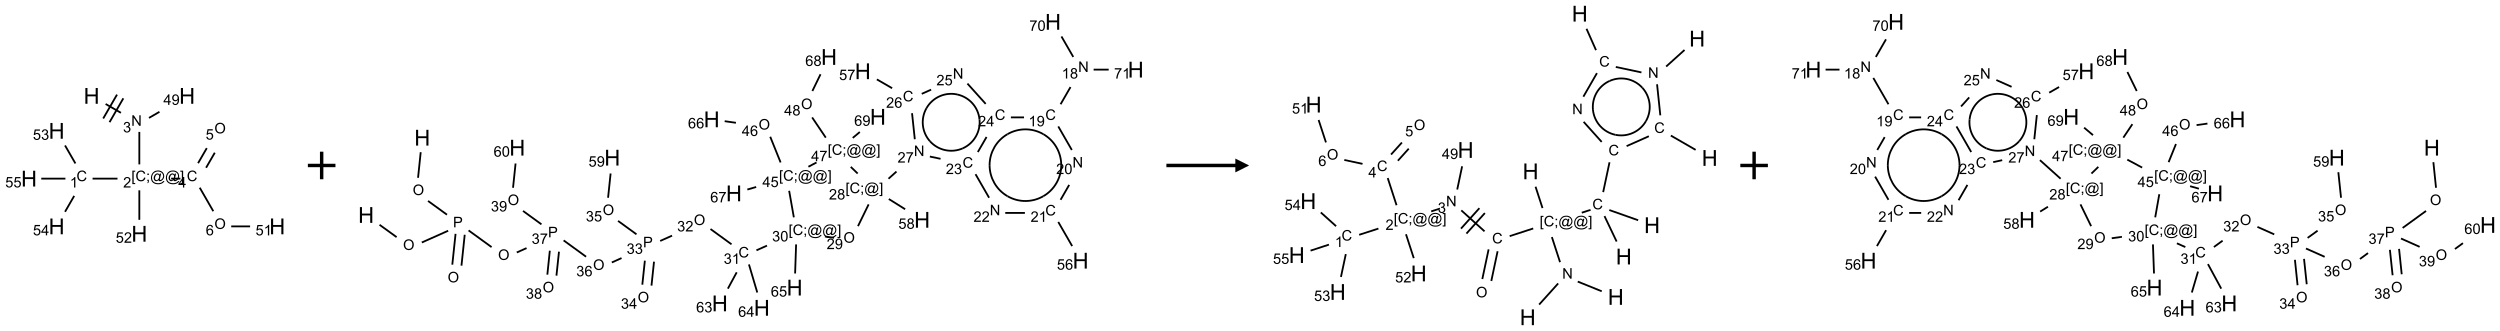 <?xml version="1.0" encoding="UTF-8"?>
<svg xmlns="http://www.w3.org/2000/svg" xmlns:xlink="http://www.w3.org/1999/xlink" width="1813" height="240" viewBox="0 0 1813 240">
<defs>
<g>
<g id="glyph-0-0">
<path d="M 2 0 L 2 -10 L 10 -10 L 10 0 Z M 2.25 -0.25 L 9.75 -0.25 L 9.75 -9.75 L 2.25 -9.75 Z M 2.25 -0.25 "/>
</g>
<g id="glyph-0-1">
<path d="M 1.281 0 L 1.281 -11.453 L 2.797 -11.453 L 2.797 -6.75 L 8.75 -6.75 L 8.75 -11.453 L 10.266 -11.453 L 10.266 0 L 8.75 0 L 8.75 -5.398 L 2.797 -5.398 L 2.797 0 Z M 1.281 0 "/>
</g>
<g id="glyph-1-0">
<path d="M 1.332 0 L 1.332 -6.668 L 6.668 -6.668 L 6.668 0 Z M 1.5 -0.168 L 6.5 -0.168 L 6.5 -6.5 L 1.5 -6.5 Z M 1.5 -0.168 "/>
</g>
<g id="glyph-1-1">
<path d="M 0.812 0 L 0.812 -7.637 L 1.848 -7.637 L 5.859 -1.641 L 5.859 -7.637 L 6.828 -7.637 L 6.828 0 L 5.793 0 L 1.781 -6 L 1.781 0 Z M 0.812 0 "/>
</g>
<g id="glyph-1-2">
<path d="M 0.449 -2.016 L 1.387 -2.141 C 1.492 -1.609 1.676 -1.227 1.934 -0.992 C 2.191 -0.758 2.508 -0.641 2.879 -0.641 C 3.32 -0.641 3.695 -0.793 3.996 -1.098 C 4.301 -1.402 4.453 -1.781 4.453 -2.234 C 4.453 -2.664 4.312 -3.02 4.031 -3.301 C 3.75 -3.578 3.391 -3.719 2.957 -3.719 C 2.781 -3.719 2.562 -3.684 2.297 -3.613 L 2.402 -4.438 C 2.465 -4.43 2.516 -4.426 2.551 -4.426 C 2.949 -4.426 3.312 -4.531 3.629 -4.738 C 3.949 -4.949 4.109 -5.27 4.109 -5.703 C 4.109 -6.047 3.992 -6.332 3.762 -6.559 C 3.527 -6.785 3.227 -6.895 2.859 -6.895 C 2.496 -6.895 2.191 -6.781 1.949 -6.551 C 1.707 -6.324 1.547 -5.98 1.48 -5.52 L 0.543 -5.688 C 0.656 -6.316 0.918 -6.805 1.324 -7.148 C 1.73 -7.492 2.234 -7.668 2.84 -7.668 C 3.254 -7.668 3.641 -7.578 3.988 -7.398 C 4.34 -7.219 4.609 -6.977 4.793 -6.668 C 4.98 -6.359 5.074 -6.031 5.074 -5.684 C 5.074 -5.352 4.984 -5.051 4.809 -4.781 C 4.629 -4.512 4.367 -4.297 4.02 -4.137 C 4.473 -4.031 4.824 -3.816 5.074 -3.488 C 5.324 -3.16 5.449 -2.75 5.449 -2.254 C 5.449 -1.59 5.203 -1.023 4.719 -0.559 C 4.234 -0.098 3.617 0.137 2.875 0.137 C 2.203 0.137 1.648 -0.062 1.207 -0.465 C 0.762 -0.863 0.512 -1.379 0.449 -2.016 Z M 0.449 -2.016 "/>
</g>
<g id="glyph-1-3">
<path d="M 0.723 2.121 L 0.723 -7.637 L 2.793 -7.637 L 2.793 -6.859 L 1.66 -6.859 L 1.66 1.344 L 2.793 1.344 L 2.793 2.121 Z M 0.723 2.121 "/>
</g>
<g id="glyph-1-4">
<path d="M 6.27 -2.676 L 7.281 -2.422 C 7.07 -1.594 6.688 -0.961 6.137 -0.523 C 5.586 -0.086 4.914 0.129 4.121 0.129 C 3.297 0.129 2.629 -0.039 2.113 -0.371 C 1.598 -0.707 1.203 -1.191 0.934 -1.828 C 0.664 -2.465 0.531 -3.145 0.531 -3.875 C 0.531 -4.672 0.684 -5.363 0.988 -5.957 C 1.293 -6.547 1.723 -6.996 2.285 -7.305 C 2.844 -7.613 3.461 -7.766 4.137 -7.766 C 4.898 -7.766 5.543 -7.57 6.062 -7.184 C 6.582 -6.793 6.945 -6.246 7.152 -5.543 L 6.156 -5.309 C 5.98 -5.863 5.723 -6.266 5.387 -6.52 C 5.051 -6.773 4.625 -6.902 4.113 -6.902 C 3.527 -6.902 3.039 -6.762 2.645 -6.48 C 2.25 -6.199 1.973 -5.82 1.812 -5.348 C 1.652 -4.871 1.574 -4.383 1.574 -3.879 C 1.574 -3.23 1.668 -2.664 1.855 -2.18 C 2.047 -1.695 2.34 -1.332 2.738 -1.094 C 3.137 -0.855 3.57 -0.734 4.035 -0.734 C 4.602 -0.734 5.082 -0.898 5.473 -1.223 C 5.867 -1.551 6.133 -2.035 6.27 -2.676 Z M 6.27 -2.676 "/>
</g>
<g id="glyph-1-5">
<path d="M 0.949 -4.465 L 0.949 -5.531 L 2.016 -5.531 L 2.016 -4.465 Z M 0.949 0 L 0.949 -1.066 L 2.016 -1.066 L 2.016 0 C 2.016 0.391 1.945 0.711 1.809 0.949 C 1.668 1.191 1.449 1.379 1.145 1.512 L 0.887 1.109 C 1.082 1.023 1.23 0.895 1.324 0.727 C 1.418 0.559 1.469 0.316 1.48 0 Z M 0.949 0 "/>
</g>
<g id="glyph-1-6">
<path d="M 6.047 -0.848 C 5.82 -0.59 5.57 -0.379 5.289 -0.223 C 5.008 -0.062 4.73 0.016 4.449 0.016 C 4.141 0.016 3.84 -0.074 3.547 -0.254 C 3.254 -0.434 3.02 -0.715 2.836 -1.09 C 2.652 -1.465 2.562 -1.875 2.562 -2.324 C 2.562 -2.875 2.703 -3.43 2.988 -3.98 C 3.27 -4.535 3.621 -4.953 4.043 -5.23 C 4.461 -5.508 4.871 -5.645 5.266 -5.645 C 5.566 -5.645 5.855 -5.566 6.129 -5.41 C 6.402 -5.25 6.641 -5.012 6.84 -4.688 L 7.016 -5.496 L 7.949 -5.496 L 7.199 -2 C 7.094 -1.516 7.043 -1.246 7.043 -1.191 C 7.043 -1.098 7.078 -1.02 7.148 -0.949 C 7.219 -0.883 7.305 -0.848 7.406 -0.848 C 7.59 -0.848 7.832 -0.953 8.129 -1.168 C 8.527 -1.445 8.84 -1.816 9.07 -2.285 C 9.301 -2.75 9.418 -3.234 9.418 -3.73 C 9.418 -4.309 9.27 -4.852 8.973 -5.355 C 8.676 -5.859 8.23 -6.262 7.645 -6.562 C 7.055 -6.863 6.406 -7.016 5.691 -7.016 C 4.879 -7.016 4.137 -6.824 3.465 -6.445 C 2.793 -6.066 2.273 -5.52 1.902 -4.809 C 1.535 -4.098 1.348 -3.34 1.348 -2.527 C 1.348 -1.676 1.535 -0.941 1.902 -0.328 C 2.273 0.285 2.809 0.742 3.508 1.035 C 4.207 1.328 4.984 1.473 5.832 1.473 C 6.742 1.473 7.504 1.32 8.121 1.016 C 8.734 0.711 9.195 0.34 9.5 -0.098 L 10.441 -0.098 C 10.266 0.266 9.961 0.637 9.531 1.016 C 9.102 1.395 8.59 1.695 7.996 1.914 C 7.402 2.133 6.688 2.246 5.848 2.246 C 5.078 2.246 4.367 2.145 3.715 1.949 C 3.066 1.75 2.512 1.453 2.051 1.055 C 1.594 0.656 1.25 0.199 1.016 -0.316 C 0.723 -0.973 0.578 -1.684 0.578 -2.441 C 0.578 -3.289 0.75 -4.098 1.098 -4.863 C 1.523 -5.805 2.125 -6.527 2.902 -7.027 C 3.684 -7.527 4.629 -7.777 5.738 -7.777 C 6.602 -7.777 7.375 -7.602 8.059 -7.246 C 8.746 -6.895 9.285 -6.371 9.684 -5.672 C 10.02 -5.07 10.188 -4.418 10.188 -3.715 C 10.188 -2.707 9.832 -1.812 9.125 -1.031 C 8.492 -0.328 7.801 0.02 7.051 0.02 C 6.812 0.02 6.617 -0.016 6.473 -0.09 C 6.324 -0.16 6.215 -0.266 6.145 -0.402 C 6.102 -0.488 6.066 -0.637 6.047 -0.848 Z M 3.527 -2.262 C 3.527 -1.785 3.641 -1.414 3.863 -1.152 C 4.09 -0.887 4.348 -0.754 4.641 -0.754 C 4.836 -0.754 5.039 -0.812 5.254 -0.93 C 5.469 -1.047 5.676 -1.219 5.871 -1.449 C 6.066 -1.676 6.23 -1.969 6.355 -2.32 C 6.48 -2.672 6.543 -3.027 6.543 -3.379 C 6.543 -3.852 6.426 -4.219 6.191 -4.48 C 5.957 -4.738 5.672 -4.871 5.332 -4.871 C 5.109 -4.871 4.902 -4.812 4.707 -4.699 C 4.512 -4.586 4.32 -4.406 4.137 -4.156 C 3.953 -3.906 3.805 -3.602 3.691 -3.246 C 3.582 -2.887 3.527 -2.559 3.527 -2.262 Z M 3.527 -2.262 "/>
</g>
<g id="glyph-1-7">
<path d="M 2.27 2.121 L 0.203 2.121 L 0.203 1.344 L 1.332 1.344 L 1.332 -6.859 L 0.203 -6.859 L 0.203 -7.637 L 2.27 -7.637 Z M 2.27 2.121 "/>
</g>
<g id="glyph-1-8">
<path d="M 5.371 -0.902 L 5.371 0 L 0.324 0 C 0.316 -0.227 0.352 -0.441 0.434 -0.652 C 0.562 -0.996 0.766 -1.332 1.051 -1.668 C 1.332 -2 1.742 -2.387 2.277 -2.824 C 3.105 -3.504 3.668 -4.043 3.957 -4.441 C 4.25 -4.84 4.395 -5.215 4.395 -5.566 C 4.395 -5.938 4.262 -6.254 3.996 -6.508 C 3.73 -6.762 3.387 -6.891 2.957 -6.891 C 2.508 -6.891 2.145 -6.754 1.875 -6.484 C 1.605 -6.215 1.469 -5.84 1.465 -5.359 L 0.5 -5.457 C 0.566 -6.176 0.812 -6.727 1.246 -7.102 C 1.676 -7.477 2.254 -7.668 2.98 -7.668 C 3.711 -7.668 4.293 -7.465 4.719 -7.059 C 5.145 -6.652 5.359 -6.148 5.359 -5.547 C 5.359 -5.242 5.297 -4.941 5.172 -4.645 C 5.047 -4.352 4.84 -4.039 4.551 -3.715 C 4.262 -3.387 3.777 -2.938 3.105 -2.371 C 2.543 -1.898 2.18 -1.578 2.02 -1.41 C 1.859 -1.242 1.73 -1.07 1.625 -0.902 Z M 5.371 -0.902 "/>
</g>
<g id="glyph-1-9">
<path d="M 3.973 0 L 3.035 0 L 3.035 -5.973 C 2.809 -5.758 2.516 -5.543 2.148 -5.328 C 1.781 -5.113 1.453 -4.953 1.16 -4.844 L 1.16 -5.75 C 1.684 -5.996 2.145 -6.297 2.535 -6.645 C 2.93 -6.996 3.207 -7.336 3.371 -7.668 L 3.973 -7.668 Z M 3.973 0 "/>
</g>
<g id="glyph-1-10">
<path d="M 0.441 -2 L 1.426 -2.082 C 1.5 -1.605 1.668 -1.242 1.934 -1.004 C 2.199 -0.762 2.52 -0.641 2.895 -0.641 C 3.348 -0.641 3.73 -0.812 4.043 -1.152 C 4.355 -1.492 4.512 -1.941 4.512 -2.504 C 4.512 -3.039 4.359 -3.461 4.059 -3.77 C 3.758 -4.078 3.367 -4.234 2.879 -4.234 C 2.578 -4.234 2.305 -4.164 2.062 -4.027 C 1.82 -3.891 1.629 -3.715 1.488 -3.496 L 0.609 -3.609 L 1.348 -7.531 L 5.145 -7.531 L 5.145 -6.637 L 2.098 -6.637 L 1.688 -4.582 C 2.145 -4.902 2.625 -5.062 3.129 -5.062 C 3.797 -5.062 4.359 -4.832 4.816 -4.371 C 5.277 -3.91 5.504 -3.312 5.504 -2.59 C 5.504 -1.898 5.305 -1.301 4.902 -0.797 C 4.41 -0.18 3.742 0.129 2.895 0.129 C 2.199 0.129 1.633 -0.062 1.195 -0.453 C 0.758 -0.844 0.504 -1.359 0.441 -2 Z M 0.441 -2 "/>
</g>
<g id="glyph-1-11">
<path d="M 3.449 0 L 3.449 -1.828 L 0.137 -1.828 L 0.137 -2.688 L 3.621 -7.637 L 4.387 -7.637 L 4.387 -2.688 L 5.418 -2.688 L 5.418 -1.828 L 4.387 -1.828 L 4.387 0 Z M 3.449 -2.688 L 3.449 -6.129 L 1.059 -2.688 Z M 3.449 -2.688 "/>
</g>
<g id="glyph-1-12">
<path d="M 0.516 -3.719 C 0.516 -4.984 0.855 -5.977 1.535 -6.695 C 2.215 -7.414 3.094 -7.77 4.172 -7.77 C 4.875 -7.77 5.512 -7.602 6.078 -7.266 C 6.645 -6.93 7.074 -6.461 7.371 -5.855 C 7.668 -5.254 7.816 -4.57 7.816 -3.809 C 7.816 -3.035 7.66 -2.34 7.348 -1.73 C 7.035 -1.117 6.594 -0.656 6.02 -0.34 C 5.449 -0.027 4.828 0.129 4.168 0.129 C 3.449 0.129 2.805 -0.043 2.238 -0.391 C 1.672 -0.738 1.246 -1.211 0.953 -1.812 C 0.66 -2.414 0.516 -3.047 0.516 -3.719 Z M 1.559 -3.703 C 1.559 -2.781 1.805 -2.059 2.301 -1.527 C 2.793 -1 3.414 -0.734 4.16 -0.734 C 4.922 -0.734 5.547 -1 6.039 -1.535 C 6.531 -2.07 6.777 -2.828 6.777 -3.812 C 6.777 -4.434 6.672 -4.977 6.461 -5.441 C 6.25 -5.902 5.945 -6.262 5.539 -6.52 C 5.133 -6.773 4.68 -6.902 4.176 -6.902 C 3.461 -6.902 2.848 -6.656 2.332 -6.164 C 1.816 -5.672 1.559 -4.852 1.559 -3.703 Z M 1.559 -3.703 "/>
</g>
<g id="glyph-1-13">
<path d="M 5.309 -5.766 L 4.375 -5.691 C 4.293 -6.059 4.172 -6.328 4.02 -6.496 C 3.766 -6.762 3.453 -6.895 3.082 -6.895 C 2.785 -6.895 2.523 -6.812 2.297 -6.645 C 2 -6.43 1.77 -6.117 1.598 -5.703 C 1.43 -5.289 1.34 -4.703 1.332 -3.938 C 1.559 -4.281 1.836 -4.535 2.16 -4.703 C 2.488 -4.871 2.828 -4.953 3.188 -4.953 C 3.812 -4.953 4.344 -4.723 4.785 -4.262 C 5.223 -3.801 5.441 -3.207 5.441 -2.48 C 5.441 -2 5.34 -1.555 5.133 -1.145 C 4.926 -0.73 4.641 -0.418 4.281 -0.199 C 3.922 0.02 3.512 0.129 3.051 0.129 C 2.27 0.129 1.633 -0.156 1.141 -0.73 C 0.648 -1.305 0.402 -2.254 0.402 -3.574 C 0.402 -5.051 0.672 -6.121 1.219 -6.793 C 1.695 -7.375 2.336 -7.668 3.141 -7.668 C 3.742 -7.668 4.234 -7.5 4.617 -7.16 C 5 -6.824 5.23 -6.359 5.309 -5.766 Z M 1.48 -2.473 C 1.48 -2.152 1.547 -1.844 1.684 -1.547 C 1.82 -1.25 2.016 -1.027 2.262 -0.871 C 2.508 -0.719 2.766 -0.641 3.035 -0.641 C 3.434 -0.641 3.773 -0.801 4.059 -1.121 C 4.344 -1.441 4.484 -1.875 4.484 -2.422 C 4.484 -2.949 4.344 -3.367 4.062 -3.668 C 3.781 -3.973 3.426 -4.125 3 -4.125 C 2.578 -4.125 2.219 -3.973 1.922 -3.668 C 1.625 -3.363 1.48 -2.969 1.48 -2.473 Z M 1.48 -2.473 "/>
</g>
<g id="glyph-1-14">
<path d="M 0.582 -1.766 L 1.484 -1.848 C 1.562 -1.426 1.707 -1.117 1.922 -0.926 C 2.137 -0.734 2.414 -0.641 2.75 -0.641 C 3.039 -0.641 3.289 -0.707 3.508 -0.84 C 3.727 -0.973 3.902 -1.148 4.043 -1.367 C 4.18 -1.586 4.297 -1.887 4.391 -2.262 C 4.484 -2.637 4.531 -3.016 4.531 -3.406 C 4.531 -3.449 4.531 -3.512 4.527 -3.594 C 4.34 -3.297 4.082 -3.055 3.758 -2.867 C 3.434 -2.68 3.082 -2.59 2.703 -2.59 C 2.07 -2.59 1.535 -2.816 1.098 -3.277 C 0.66 -3.734 0.441 -4.34 0.441 -5.09 C 0.441 -5.863 0.672 -6.484 1.129 -6.957 C 1.586 -7.43 2.156 -7.668 2.844 -7.668 C 3.34 -7.668 3.793 -7.531 4.207 -7.266 C 4.617 -7 4.93 -6.617 5.145 -6.121 C 5.355 -5.629 5.465 -4.91 5.465 -3.973 C 5.465 -2.996 5.359 -2.223 5.145 -1.645 C 4.934 -1.066 4.617 -0.625 4.199 -0.324 C 3.781 -0.02 3.293 0.129 2.73 0.129 C 2.133 0.129 1.645 -0.035 1.266 -0.367 C 0.887 -0.699 0.66 -1.164 0.582 -1.766 Z M 4.422 -5.137 C 4.422 -5.676 4.277 -6.102 3.992 -6.418 C 3.707 -6.734 3.359 -6.891 2.957 -6.891 C 2.543 -6.891 2.18 -6.719 1.871 -6.379 C 1.562 -6.039 1.406 -5.598 1.406 -5.059 C 1.406 -4.57 1.555 -4.176 1.848 -3.871 C 2.141 -3.566 2.5 -3.418 2.934 -3.418 C 3.367 -3.418 3.723 -3.57 4.004 -3.871 C 4.281 -4.176 4.422 -4.598 4.422 -5.137 Z M 4.422 -5.137 "/>
</g>
<g id="glyph-1-15">
<path d="M 0.824 0 L 0.824 -7.637 L 3.703 -7.637 C 4.211 -7.637 4.598 -7.609 4.863 -7.562 C 5.238 -7.5 5.555 -7.383 5.809 -7.207 C 6.062 -7.031 6.266 -6.785 6.418 -6.469 C 6.574 -6.152 6.652 -5.805 6.652 -5.426 C 6.652 -4.777 6.445 -4.227 6.031 -3.777 C 5.617 -3.328 4.871 -3.105 3.793 -3.105 L 1.832 -3.105 L 1.832 0 Z M 1.832 -4.004 L 3.809 -4.004 C 4.461 -4.004 4.922 -4.125 5.199 -4.371 C 5.473 -4.613 5.609 -4.953 5.609 -5.395 C 5.609 -5.715 5.527 -5.988 5.367 -6.215 C 5.207 -6.441 4.992 -6.594 4.73 -6.668 C 4.559 -6.711 4.246 -6.734 3.785 -6.734 L 1.832 -6.734 Z M 1.832 -4.004 "/>
</g>
<g id="glyph-1-16">
<path d="M 0.504 -6.637 L 0.504 -7.535 L 5.449 -7.535 L 5.449 -6.809 C 4.961 -6.289 4.48 -5.602 4.004 -4.746 C 3.527 -3.887 3.156 -3.004 2.895 -2.098 C 2.707 -1.461 2.59 -0.762 2.535 0 L 1.574 0 C 1.582 -0.602 1.703 -1.328 1.926 -2.176 C 2.152 -3.027 2.477 -3.848 2.898 -4.637 C 3.32 -5.426 3.77 -6.094 4.246 -6.637 Z M 0.504 -6.637 "/>
</g>
<g id="glyph-1-17">
<path d="M 0.441 -3.766 C 0.441 -4.668 0.535 -5.395 0.723 -5.945 C 0.906 -6.496 1.184 -6.922 1.551 -7.219 C 1.918 -7.516 2.375 -7.668 2.934 -7.668 C 3.344 -7.668 3.703 -7.586 4.012 -7.418 C 4.32 -7.254 4.574 -7.016 4.777 -6.707 C 4.977 -6.395 5.137 -6.016 5.25 -5.57 C 5.363 -5.125 5.422 -4.523 5.422 -3.766 C 5.422 -2.871 5.328 -2.148 5.145 -1.598 C 4.961 -1.047 4.688 -0.621 4.32 -0.32 C 3.953 -0.02 3.492 0.129 2.934 0.129 C 2.195 0.129 1.617 -0.133 1.199 -0.66 C 0.695 -1.297 0.441 -2.332 0.441 -3.766 Z M 1.406 -3.766 C 1.406 -2.512 1.555 -1.68 1.848 -1.262 C 2.141 -0.848 2.5 -0.641 2.934 -0.641 C 3.363 -0.641 3.727 -0.848 4.02 -1.266 C 4.312 -1.684 4.457 -2.516 4.457 -3.766 C 4.457 -5.023 4.312 -5.859 4.02 -6.27 C 3.727 -6.684 3.359 -6.891 2.922 -6.891 C 2.492 -6.891 2.148 -6.707 1.891 -6.344 C 1.566 -5.879 1.406 -5.02 1.406 -3.766 Z M 1.406 -3.766 "/>
</g>
<g id="glyph-1-18">
<path d="M 1.887 -4.141 C 1.496 -4.281 1.207 -4.484 1.02 -4.75 C 0.832 -5.016 0.738 -5.328 0.738 -5.699 C 0.738 -6.254 0.938 -6.719 1.34 -7.098 C 1.738 -7.477 2.27 -7.668 2.934 -7.668 C 3.598 -7.668 4.137 -7.473 4.543 -7.086 C 4.949 -6.699 5.152 -6.227 5.152 -5.672 C 5.152 -5.316 5.059 -5.008 4.871 -4.746 C 4.688 -4.484 4.406 -4.281 4.027 -4.141 C 4.496 -3.988 4.852 -3.742 5.098 -3.402 C 5.34 -3.062 5.465 -2.656 5.465 -2.184 C 5.465 -1.531 5.234 -0.98 4.77 -0.535 C 4.309 -0.09 3.703 0.129 2.949 0.129 C 2.195 0.129 1.586 -0.094 1.125 -0.539 C 0.664 -0.984 0.434 -1.543 0.434 -2.207 C 0.434 -2.703 0.559 -3.121 0.809 -3.457 C 1.062 -3.793 1.422 -4.02 1.887 -4.141 Z M 1.699 -5.73 C 1.699 -5.367 1.812 -5.074 2.047 -4.844 C 2.281 -4.613 2.582 -4.5 2.953 -4.5 C 3.312 -4.5 3.609 -4.613 3.84 -4.84 C 4.07 -5.066 4.188 -5.348 4.188 -5.676 C 4.188 -6.02 4.07 -6.309 3.832 -6.543 C 3.594 -6.777 3.297 -6.895 2.941 -6.895 C 2.586 -6.895 2.289 -6.781 2.051 -6.551 C 1.816 -6.324 1.699 -6.047 1.699 -5.73 Z M 1.395 -2.203 C 1.395 -1.938 1.461 -1.676 1.586 -1.426 C 1.711 -1.176 1.902 -0.984 2.152 -0.848 C 2.402 -0.711 2.672 -0.641 2.957 -0.641 C 3.406 -0.641 3.777 -0.785 4.066 -1.074 C 4.359 -1.363 4.504 -1.727 4.504 -2.172 C 4.504 -2.625 4.355 -2.996 4.055 -3.293 C 3.754 -3.586 3.379 -3.734 2.926 -3.734 C 2.484 -3.734 2.121 -3.59 1.832 -3.297 C 1.543 -3.004 1.395 -2.641 1.395 -2.203 Z M 1.395 -2.203 "/>
</g>
</g>
</defs>
<path fill="none" stroke-width="0.033" stroke-linecap="butt" stroke-linejoin="miter" stroke="rgb(0%, 0%, 0%)" stroke-opacity="1" stroke-miterlimit="10" d="M 1.389 0.147 L 1.666 0.307 " transform="matrix(40, 0, 0, 40, 21.045, 69.539)"/>
<path fill="none" stroke-width="0.033" stroke-linecap="butt" stroke-linejoin="miter" stroke="rgb(0%, 0%, 0%)" stroke-opacity="1" stroke-miterlimit="10" d="M 1.46 0.477 L 1.71 0.044 " transform="matrix(40, 0, 0, 40, 21.045, 69.539)"/>
<path fill="none" stroke-width="0.033" stroke-linecap="butt" stroke-linejoin="miter" stroke="rgb(0%, 0%, 0%)" stroke-opacity="1" stroke-miterlimit="10" d="M 1.345 0.41 L 1.595 -0.023 " transform="matrix(40, 0, 0, 40, 21.045, 69.539)"/>
<path fill="none" stroke-width="0.033" stroke-linecap="butt" stroke-linejoin="miter" stroke="rgb(0%, 0%, 0%)" stroke-opacity="1" stroke-miterlimit="10" d="M 2 0.653 L 2 1.242 " transform="matrix(40, 0, 0, 40, 21.045, 69.539)"/>
<path fill="none" stroke-width="0.033" stroke-linecap="butt" stroke-linejoin="miter" stroke="rgb(0%, 0%, 0%)" stroke-opacity="1" stroke-miterlimit="10" d="M 1.604 1.5 L 1.152 1.5 " transform="matrix(40, 0, 0, 40, 21.045, 69.539)"/>
<path fill="none" stroke-width="0.033" stroke-linecap="butt" stroke-linejoin="miter" stroke="rgb(0%, 0%, 0%)" stroke-opacity="1" stroke-miterlimit="10" d="M 0.841 1.225 L 0.653 0.899 " transform="matrix(40, 0, 0, 40, 21.045, 69.539)"/>
<path fill="none" stroke-width="0.033" stroke-linecap="butt" stroke-linejoin="miter" stroke="rgb(0%, 0%, 0%)" stroke-opacity="1" stroke-miterlimit="10" d="M 0.819 1.813 L 0.653 2.101 " transform="matrix(40, 0, 0, 40, 21.045, 69.539)"/>
<path fill="none" stroke-width="0.033" stroke-linecap="butt" stroke-linejoin="miter" stroke="rgb(0%, 0%, 0%)" stroke-opacity="1" stroke-miterlimit="10" d="M 0.66 1.5 L 0.222 1.5 " transform="matrix(40, 0, 0, 40, 21.045, 69.539)"/>
<path fill="none" stroke-width="0.033" stroke-linecap="butt" stroke-linejoin="miter" stroke="rgb(0%, 0%, 0%)" stroke-opacity="1" stroke-miterlimit="10" d="M 2.577 1.5 L 2.744 1.5 " transform="matrix(40, 0, 0, 40, 21.045, 69.539)"/>
<path fill="none" stroke-width="0.033" stroke-linecap="butt" stroke-linejoin="miter" stroke="rgb(0%, 0%, 0%)" stroke-opacity="1" stroke-miterlimit="10" d="M 3.21 1.303 L 3.368 1.03 " transform="matrix(40, 0, 0, 40, 21.045, 69.539)"/>
<path fill="none" stroke-width="0.033" stroke-linecap="butt" stroke-linejoin="miter" stroke="rgb(0%, 0%, 0%)" stroke-opacity="1" stroke-miterlimit="10" d="M 3.065 1.22 L 3.223 0.947 " transform="matrix(40, 0, 0, 40, 21.045, 69.539)"/>
<path fill="none" stroke-width="0.033" stroke-linecap="butt" stroke-linejoin="miter" stroke="rgb(0%, 0%, 0%)" stroke-opacity="1" stroke-miterlimit="10" d="M 3.095 1.664 L 3.341 2.091 " transform="matrix(40, 0, 0, 40, 21.045, 69.539)"/>
<path fill="none" stroke-width="0.033" stroke-linecap="butt" stroke-linejoin="miter" stroke="rgb(0%, 0%, 0%)" stroke-opacity="1" stroke-miterlimit="10" d="M 3.666 2.366 L 4.008 2.366 " transform="matrix(40, 0, 0, 40, 21.045, 69.539)"/>
<path fill="none" stroke-width="0.033" stroke-linecap="butt" stroke-linejoin="miter" stroke="rgb(0%, 0%, 0%)" stroke-opacity="1" stroke-miterlimit="10" d="M 2 1.712 L 2 2.247 " transform="matrix(40, 0, 0, 40, 21.045, 69.539)"/>
<path fill="none" stroke-width="0.033" stroke-linecap="butt" stroke-linejoin="miter" stroke="rgb(0%, 0%, 0%)" stroke-opacity="1" stroke-miterlimit="10" d="M 2.175 0.399 L 2.365 0.289 " transform="matrix(40, 0, 0, 40, 21.045, 69.539)"/>
<g fill="rgb(0%, 0%, 0%)" fill-opacity="1">
<use xlink:href="#glyph-0-1" x="60.633" y="75.266"/>
</g>
<g fill="rgb(0%, 0%, 0%)" fill-opacity="1">
<use xlink:href="#glyph-1-1" x="95.172" y="91.25"/>
</g>
<g fill="rgb(0%, 0%, 0%)" fill-opacity="1">
<use xlink:href="#glyph-1-2" x="89.199" y="96.02"/>
</g>
<g fill="rgb(0%, 0%, 0%)" fill-opacity="1">
<use xlink:href="#glyph-1-3" x="95.258" y="131.391"/>
<use xlink:href="#glyph-1-4" x="98.221" y="131.391"/>
<use xlink:href="#glyph-1-5" x="105.924" y="131.391"/>
<use xlink:href="#glyph-1-6" x="108.888" y="131.391"/>
<use xlink:href="#glyph-1-6" x="119.716" y="131.391"/>
<use xlink:href="#glyph-1-7" x="130.544" y="131.391"/>
</g>
<g fill="rgb(0%, 0%, 0%)" fill-opacity="1">
<use xlink:href="#glyph-1-8" x="89.281" y="136.02"/>
</g>
<g fill="rgb(0%, 0%, 0%)" fill-opacity="1">
<use xlink:href="#glyph-1-4" x="55.453" y="131.383"/>
</g>
<g fill="rgb(0%, 0%, 0%)" fill-opacity="1">
<use xlink:href="#glyph-1-9" x="50.672" y="136.02"/>
</g>
<g fill="rgb(0%, 0%, 0%)" fill-opacity="1">
<use xlink:href="#glyph-0-1" x="35.273" y="100.625"/>
</g>
<g fill="rgb(0%, 0%, 0%)" fill-opacity="1">
<use xlink:href="#glyph-1-10" x="23.836" y="101.418"/>
<use xlink:href="#glyph-1-2" x="29.768" y="101.418"/>
</g>
<g fill="rgb(0%, 0%, 0%)" fill-opacity="1">
<use xlink:href="#glyph-0-1" x="35.273" y="169.906"/>
</g>
<g fill="rgb(0%, 0%, 0%)" fill-opacity="1">
<use xlink:href="#glyph-1-10" x="23.867" y="170.668"/>
<use xlink:href="#glyph-1-11" x="29.799" y="170.668"/>
</g>
<g fill="rgb(0%, 0%, 0%)" fill-opacity="1">
<use xlink:href="#glyph-0-1" x="15.273" y="135.266"/>
</g>
<g fill="rgb(0%, 0%, 0%)" fill-opacity="1">
<use xlink:href="#glyph-1-10" x="3.781" y="135.926"/>
<use xlink:href="#glyph-1-10" x="9.714" y="135.926"/>
</g>
<g fill="rgb(0%, 0%, 0%)" fill-opacity="1">
<use xlink:href="#glyph-1-4" x="135.453" y="131.383"/>
</g>
<g fill="rgb(0%, 0%, 0%)" fill-opacity="1">
<use xlink:href="#glyph-1-11" x="129.23" y="135.988"/>
</g>
<g fill="rgb(0%, 0%, 0%)" fill-opacity="1">
<use xlink:href="#glyph-1-12" x="155.469" y="96.746"/>
</g>
<g fill="rgb(0%, 0%, 0%)" fill-opacity="1">
<use xlink:href="#glyph-1-10" x="149.141" y="101.246"/>
</g>
<g fill="rgb(0%, 0%, 0%)" fill-opacity="1">
<use xlink:href="#glyph-1-12" x="155.469" y="166.027"/>
</g>
<g fill="rgb(0%, 0%, 0%)" fill-opacity="1">
<use xlink:href="#glyph-1-13" x="149.207" y="170.66"/>
</g>
<g fill="rgb(0%, 0%, 0%)" fill-opacity="1">
<use xlink:href="#glyph-0-1" x="195.273" y="169.906"/>
</g>
<g fill="rgb(0%, 0%, 0%)" fill-opacity="1">
<use xlink:href="#glyph-1-10" x="185.312" y="170.699"/>
<use xlink:href="#glyph-1-9" x="191.245" y="170.699"/>
</g>
<g fill="rgb(0%, 0%, 0%)" fill-opacity="1">
<use xlink:href="#glyph-0-1" x="95.273" y="175.266"/>
</g>
<g fill="rgb(0%, 0%, 0%)" fill-opacity="1">
<use xlink:href="#glyph-1-10" x="83.914" y="176.059"/>
<use xlink:href="#glyph-1-8" x="89.846" y="176.059"/>
</g>
<g fill="rgb(0%, 0%, 0%)" fill-opacity="1">
<use xlink:href="#glyph-0-1" x="129.914" y="75.266"/>
</g>
<g fill="rgb(0%, 0%, 0%)" fill-opacity="1">
<use xlink:href="#glyph-1-11" x="118.465" y="76.059"/>
<use xlink:href="#glyph-1-14" x="124.397" y="76.059"/>
</g>
<path fill="none" stroke-width="0.062" stroke-linecap="butt" stroke-linejoin="miter" stroke="rgb(0%, 0%, 0%)" stroke-opacity="1" stroke-miterlimit="10" d="M -0 0 L 0.5 0 M 0.25 -0.25 L 0.25 0.25 " transform="matrix(40, 0, 0, 40, 223.268, 120)"/>
<path fill="none" stroke-width="0.033" stroke-linecap="butt" stroke-linejoin="miter" stroke="rgb(0%, 0%, 0%)" stroke-opacity="1" stroke-miterlimit="10" d="M 0.99 2.363 L 0.942 2.827 " transform="matrix(40, 0, 0, 40, 265.494, 15.85)"/>
<path fill="none" stroke-width="0.033" stroke-linecap="butt" stroke-linejoin="miter" stroke="rgb(0%, 0%, 0%)" stroke-opacity="1" stroke-miterlimit="10" d="M 1.123 3.247 L 1.466 3.496 " transform="matrix(40, 0, 0, 40, 265.494, 15.85)"/>
<path fill="none" stroke-width="0.033" stroke-linecap="butt" stroke-linejoin="miter" stroke="rgb(0%, 0%, 0%)" stroke-opacity="1" stroke-miterlimit="10" d="M 1.622 3.843 L 1.563 4.402 " transform="matrix(40, 0, 0, 40, 265.494, 15.85)"/>
<path fill="none" stroke-width="0.033" stroke-linecap="butt" stroke-linejoin="miter" stroke="rgb(0%, 0%, 0%)" stroke-opacity="1" stroke-miterlimit="10" d="M 1.788 3.86 L 1.729 4.42 " transform="matrix(40, 0, 0, 40, 265.494, 15.85)"/>
<path fill="none" stroke-width="0.033" stroke-linecap="butt" stroke-linejoin="miter" stroke="rgb(0%, 0%, 0%)" stroke-opacity="1" stroke-miterlimit="10" d="M 1.488 3.787 L 1.01 4 " transform="matrix(40, 0, 0, 40, 265.494, 15.85)"/>
<path fill="none" stroke-width="0.033" stroke-linecap="butt" stroke-linejoin="miter" stroke="rgb(0%, 0%, 0%)" stroke-opacity="1" stroke-miterlimit="10" d="M 0.553 3.903 L 0.244 3.679 " transform="matrix(40, 0, 0, 40, 265.494, 15.85)"/>
<path fill="none" stroke-width="0.033" stroke-linecap="butt" stroke-linejoin="miter" stroke="rgb(0%, 0%, 0%)" stroke-opacity="1" stroke-miterlimit="10" d="M 1.858 3.781 L 2.275 4.084 " transform="matrix(40, 0, 0, 40, 265.494, 15.85)"/>
<path fill="none" stroke-width="0.033" stroke-linecap="butt" stroke-linejoin="miter" stroke="rgb(0%, 0%, 0%)" stroke-opacity="1" stroke-miterlimit="10" d="M 2.732 4.181 L 2.909 4.102 " transform="matrix(40, 0, 0, 40, 265.494, 15.85)"/>
<path fill="none" stroke-width="0.033" stroke-linecap="butt" stroke-linejoin="miter" stroke="rgb(0%, 0%, 0%)" stroke-opacity="1" stroke-miterlimit="10" d="M 3.581 3.962 L 3.988 4.258 " transform="matrix(40, 0, 0, 40, 265.494, 15.85)"/>
<path fill="none" stroke-width="0.033" stroke-linecap="butt" stroke-linejoin="miter" stroke="rgb(0%, 0%, 0%)" stroke-opacity="1" stroke-miterlimit="10" d="M 4.455 4.362 L 4.631 4.283 " transform="matrix(40, 0, 0, 40, 265.494, 15.85)"/>
<path fill="none" stroke-width="0.033" stroke-linecap="butt" stroke-linejoin="miter" stroke="rgb(0%, 0%, 0%)" stroke-opacity="1" stroke-miterlimit="10" d="M 5.332 3.972 L 5.547 3.876 " transform="matrix(40, 0, 0, 40, 265.494, 15.85)"/>
<path fill="none" stroke-width="0.033" stroke-linecap="butt" stroke-linejoin="miter" stroke="rgb(0%, 0%, 0%)" stroke-opacity="1" stroke-miterlimit="10" d="M 6.244 3.756 L 6.625 4.033 " transform="matrix(40, 0, 0, 40, 265.494, 15.85)"/>
<path fill="none" stroke-width="0.033" stroke-linecap="butt" stroke-linejoin="miter" stroke="rgb(0%, 0%, 0%)" stroke-opacity="1" stroke-miterlimit="10" d="M 7.077 4.142 L 7.268 4.057 " transform="matrix(40, 0, 0, 40, 265.494, 15.85)"/>
<path fill="none" stroke-width="0.033" stroke-linecap="butt" stroke-linejoin="miter" stroke="rgb(0%, 0%, 0%)" stroke-opacity="1" stroke-miterlimit="10" d="M 7.796 4.035 L 7.778 4.562 " transform="matrix(40, 0, 0, 40, 265.494, 15.85)"/>
<path fill="none" stroke-width="0.033" stroke-linecap="butt" stroke-linejoin="miter" stroke="rgb(0%, 0%, 0%)" stroke-opacity="1" stroke-miterlimit="10" d="M 8.319 3.891 L 8.484 3.915 " transform="matrix(40, 0, 0, 40, 265.494, 15.85)"/>
<path fill="none" stroke-width="0.033" stroke-linecap="butt" stroke-linejoin="miter" stroke="rgb(0%, 0%, 0%)" stroke-opacity="1" stroke-miterlimit="10" d="M 8.918 3.704 L 9.111 3.309 " transform="matrix(40, 0, 0, 40, 265.494, 15.85)"/>
<path fill="none" stroke-width="0.033" stroke-linecap="butt" stroke-linejoin="miter" stroke="rgb(0%, 0%, 0%)" stroke-opacity="1" stroke-miterlimit="10" d="M 9.471 2.844 L 9.616 2.714 " transform="matrix(40, 0, 0, 40, 265.494, 15.85)"/>
<path fill="none" stroke-width="0.033" stroke-linecap="butt" stroke-linejoin="miter" stroke="rgb(0%, 0%, 0%)" stroke-opacity="1" stroke-miterlimit="10" d="M 10.221 2.442 L 10.415 2.483 " transform="matrix(40, 0, 0, 40, 265.494, 15.85)"/>
<path fill="none" stroke-width="0.033" stroke-linecap="butt" stroke-linejoin="miter" stroke="rgb(0%, 0%, 0%)" stroke-opacity="1" stroke-miterlimit="10" d="M 11.049 2.762 L 11.295 3.189 " transform="matrix(40, 0, 0, 40, 265.494, 15.85)"/>
<path fill="none" stroke-width="0.033" stroke-linecap="butt" stroke-linejoin="miter" stroke="rgb(0%, 0%, 0%)" stroke-opacity="1" stroke-miterlimit="10" d="M 11.588 3.464 L 11.944 3.464 " transform="matrix(40, 0, 0, 40, 265.494, 15.85)"/>
<path fill="none" stroke-width="0.033" stroke-linecap="butt" stroke-linejoin="miter" stroke="rgb(0%, 0%, 0%)" stroke-opacity="1" stroke-miterlimit="10" d="M 12.549 3.628 L 12.801 4.065 " transform="matrix(40, 0, 0, 40, 265.494, 15.85)"/>
<path fill="none" stroke-width="0.033" stroke-linecap="butt" stroke-linejoin="miter" stroke="rgb(0%, 0%, 0%)" stroke-opacity="1" stroke-miterlimit="10" d="M 12.591 3.226 L 12.747 2.956 " transform="matrix(40, 0, 0, 40, 265.494, 15.85)"/>
<path fill="none" stroke-width="0.033" stroke-linecap="butt" stroke-linejoin="miter" stroke="rgb(0%, 0%, 0%)" stroke-opacity="1" stroke-miterlimit="10" d="M 12.795 2.323 L 12.549 1.896 " transform="matrix(40, 0, 0, 40, 265.494, 15.85)"/>
<path fill="none" stroke-width="0.033" stroke-linecap="butt" stroke-linejoin="miter" stroke="rgb(0%, 0%, 0%)" stroke-opacity="1" stroke-miterlimit="10" d="M 12.591 1.494 L 12.771 1.182 " transform="matrix(40, 0, 0, 40, 265.494, 15.85)"/>
<path fill="none" stroke-width="0.033" stroke-linecap="butt" stroke-linejoin="miter" stroke="rgb(0%, 0%, 0%)" stroke-opacity="1" stroke-miterlimit="10" d="M 12.821 0.636 L 12.607 0.265 " transform="matrix(40, 0, 0, 40, 265.494, 15.85)"/>
<path fill="none" stroke-width="0.033" stroke-linecap="butt" stroke-linejoin="miter" stroke="rgb(0%, 0%, 0%)" stroke-opacity="1" stroke-miterlimit="10" d="M 13.19 0.866 L 13.463 0.866 " transform="matrix(40, 0, 0, 40, 265.494, 15.85)"/>
<path fill="none" stroke-width="0.033" stroke-linecap="butt" stroke-linejoin="miter" stroke="rgb(0%, 0%, 0%)" stroke-opacity="1" stroke-miterlimit="10" d="M 11.928 1.732 L 11.69 1.732 " transform="matrix(40, 0, 0, 40, 265.494, 15.85)"/>
<path fill="none" stroke-width="0.033" stroke-linecap="butt" stroke-linejoin="miter" stroke="rgb(0%, 0%, 0%)" stroke-opacity="1" stroke-miterlimit="10" d="M 11.249 2.087 L 11.091 2.36 " transform="matrix(40, 0, 0, 40, 265.494, 15.85)"/>
<path fill="none" stroke-width="0.033" stroke-linecap="butt" stroke-linejoin="miter" stroke="rgb(0%, 0%, 0%)" stroke-opacity="1" stroke-miterlimit="10" d="M 11.233 1.487 L 10.902 1.119 " transform="matrix(40, 0, 0, 40, 265.494, 15.85)"/>
<path fill="none" stroke-width="0.033" stroke-linecap="butt" stroke-linejoin="miter" stroke="rgb(0%, 0%, 0%)" stroke-opacity="1" stroke-miterlimit="10" d="M 10.244 1.229 L 10.074 1.305 " transform="matrix(40, 0, 0, 40, 265.494, 15.85)"/>
<path fill="none" stroke-width="0.033" stroke-linecap="butt" stroke-linejoin="miter" stroke="rgb(0%, 0%, 0%)" stroke-opacity="1" stroke-miterlimit="10" d="M 9.898 1.656 L 9.948 2.128 " transform="matrix(40, 0, 0, 40, 265.494, 15.85)"/>
<path fill="none" stroke-width="0.033" stroke-linecap="butt" stroke-linejoin="miter" stroke="rgb(0%, 0%, 0%)" stroke-opacity="1" stroke-miterlimit="10" d="M 9.537 1.203 L 9.26 1.043 " transform="matrix(40, 0, 0, 40, 265.494, 15.85)"/>
<path fill="none" stroke-width="0.033" stroke-linecap="butt" stroke-linejoin="miter" stroke="rgb(0%, 0%, 0%)" stroke-opacity="1" stroke-miterlimit="10" d="M 9.477 3.212 L 9.773 3.397 " transform="matrix(40, 0, 0, 40, 265.494, 15.85)"/>
<path fill="none" stroke-width="0.033" stroke-linecap="butt" stroke-linejoin="miter" stroke="rgb(0%, 0%, 0%)" stroke-opacity="1" stroke-miterlimit="10" d="M 8.912 2.75 L 8.787 2.629 " transform="matrix(40, 0, 0, 40, 265.494, 15.85)"/>
<path fill="none" stroke-width="0.033" stroke-linecap="butt" stroke-linejoin="miter" stroke="rgb(0%, 0%, 0%)" stroke-opacity="1" stroke-miterlimit="10" d="M 8.334 2.099 L 8.087 1.733 " transform="matrix(40, 0, 0, 40, 265.494, 15.85)"/>
<path fill="none" stroke-width="0.033" stroke-linecap="butt" stroke-linejoin="miter" stroke="rgb(0%, 0%, 0%)" stroke-opacity="1" stroke-miterlimit="10" d="M 8.091 1.254 L 8.239 0.95 " transform="matrix(40, 0, 0, 40, 265.494, 15.85)"/>
<path fill="none" stroke-width="0.033" stroke-linecap="butt" stroke-linejoin="miter" stroke="rgb(0%, 0%, 0%)" stroke-opacity="1" stroke-miterlimit="10" d="M 8.823 2.104 L 8.951 1.997 " transform="matrix(40, 0, 0, 40, 265.494, 15.85)"/>
<path fill="none" stroke-width="0.033" stroke-linecap="butt" stroke-linejoin="miter" stroke="rgb(0%, 0%, 0%)" stroke-opacity="1" stroke-miterlimit="10" d="M 8.166 2.549 L 8.019 2.627 " transform="matrix(40, 0, 0, 40, 265.494, 15.85)"/>
<path fill="none" stroke-width="0.033" stroke-linecap="butt" stroke-linejoin="miter" stroke="rgb(0%, 0%, 0%)" stroke-opacity="1" stroke-miterlimit="10" d="M 7.67 3.063 L 7.755 3.544 " transform="matrix(40, 0, 0, 40, 265.494, 15.85)"/>
<path fill="none" stroke-width="0.033" stroke-linecap="butt" stroke-linejoin="miter" stroke="rgb(0%, 0%, 0%)" stroke-opacity="1" stroke-miterlimit="10" d="M 7.515 2.549 L 7.327 2.083 " transform="matrix(40, 0, 0, 40, 265.494, 15.85)"/>
<path fill="none" stroke-width="0.033" stroke-linecap="butt" stroke-linejoin="miter" stroke="rgb(0%, 0%, 0%)" stroke-opacity="1" stroke-miterlimit="10" d="M 6.705 1.83 L 6.501 1.801 " transform="matrix(40, 0, 0, 40, 265.494, 15.85)"/>
<path fill="none" stroke-width="0.033" stroke-linecap="butt" stroke-linejoin="miter" stroke="rgb(0%, 0%, 0%)" stroke-opacity="1" stroke-miterlimit="10" d="M 7.072 2.994 L 6.912 3.04 " transform="matrix(40, 0, 0, 40, 265.494, 15.85)"/>
<path fill="none" stroke-width="0.033" stroke-linecap="butt" stroke-linejoin="miter" stroke="rgb(0%, 0%, 0%)" stroke-opacity="1" stroke-miterlimit="10" d="M 6.719 4.541 L 6.559 4.837 " transform="matrix(40, 0, 0, 40, 265.494, 15.85)"/>
<path fill="none" stroke-width="0.033" stroke-linecap="butt" stroke-linejoin="miter" stroke="rgb(0%, 0%, 0%)" stroke-opacity="1" stroke-miterlimit="10" d="M 6.941 4.398 L 7.092 4.907 " transform="matrix(40, 0, 0, 40, 265.494, 15.85)"/>
<path fill="none" stroke-width="0.033" stroke-linecap="butt" stroke-linejoin="miter" stroke="rgb(0%, 0%, 0%)" stroke-opacity="1" stroke-miterlimit="10" d="M 5.054 4.33 L 5.008 4.765 " transform="matrix(40, 0, 0, 40, 265.494, 15.85)"/>
<path fill="none" stroke-width="0.033" stroke-linecap="butt" stroke-linejoin="miter" stroke="rgb(0%, 0%, 0%)" stroke-opacity="1" stroke-miterlimit="10" d="M 5.22 4.348 L 5.174 4.782 " transform="matrix(40, 0, 0, 40, 265.494, 15.85)"/>
<path fill="none" stroke-width="0.033" stroke-linecap="butt" stroke-linejoin="miter" stroke="rgb(0%, 0%, 0%)" stroke-opacity="1" stroke-miterlimit="10" d="M 4.902 3.852 L 4.568 3.609 " transform="matrix(40, 0, 0, 40, 265.494, 15.85)"/>
<path fill="none" stroke-width="0.033" stroke-linecap="butt" stroke-linejoin="miter" stroke="rgb(0%, 0%, 0%)" stroke-opacity="1" stroke-miterlimit="10" d="M 4.387 3.189 L 4.433 2.749 " transform="matrix(40, 0, 0, 40, 265.494, 15.85)"/>
<path fill="none" stroke-width="0.033" stroke-linecap="butt" stroke-linejoin="miter" stroke="rgb(0%, 0%, 0%)" stroke-opacity="1" stroke-miterlimit="10" d="M 3.331 4.149 L 3.286 4.583 " transform="matrix(40, 0, 0, 40, 265.494, 15.85)"/>
<path fill="none" stroke-width="0.033" stroke-linecap="butt" stroke-linejoin="miter" stroke="rgb(0%, 0%, 0%)" stroke-opacity="1" stroke-miterlimit="10" d="M 3.497 4.167 L 3.451 4.601 " transform="matrix(40, 0, 0, 40, 265.494, 15.85)"/>
<path fill="none" stroke-width="0.033" stroke-linecap="butt" stroke-linejoin="miter" stroke="rgb(0%, 0%, 0%)" stroke-opacity="1" stroke-miterlimit="10" d="M 3.179 3.671 L 2.845 3.428 " transform="matrix(40, 0, 0, 40, 265.494, 15.85)"/>
<path fill="none" stroke-width="0.033" stroke-linecap="butt" stroke-linejoin="miter" stroke="rgb(0%, 0%, 0%)" stroke-opacity="1" stroke-miterlimit="10" d="M 2.664 3.008 L 2.71 2.568 " transform="matrix(40, 0, 0, 40, 265.494, 15.85)"/>
<path fill="none" stroke-width="0.033" stroke-linecap="butt" stroke-linejoin="miter" stroke="rgb(0%, 0%, 0%)" stroke-opacity="1" stroke-miterlimit="10" d="M 10.818 2.293 C 10.613 2.383 10.374 2.332 10.224 2.166 " transform="matrix(40, 0, 0, 40, 265.494, 15.85)"/>
<path fill="none" stroke-width="0.033" stroke-linecap="butt" stroke-linejoin="miter" stroke="rgb(0%, 0%, 0%)" stroke-opacity="1" stroke-miterlimit="10" d="M 11.121 1.767 C 11.144 1.989 11.022 2.202 10.818 2.293 " transform="matrix(40, 0, 0, 40, 265.494, 15.85)"/>
<path fill="none" stroke-width="0.033" stroke-linecap="butt" stroke-linejoin="miter" stroke="rgb(0%, 0%, 0%)" stroke-opacity="1" stroke-miterlimit="10" d="M 10.715 1.316 C 10.934 1.363 11.098 1.545 11.121 1.767 " transform="matrix(40, 0, 0, 40, 265.494, 15.85)"/>
<path fill="none" stroke-width="0.033" stroke-linecap="butt" stroke-linejoin="miter" stroke="rgb(0%, 0%, 0%)" stroke-opacity="1" stroke-miterlimit="10" d="M 10.161 1.563 C 10.273 1.369 10.496 1.27 10.715 1.316 " transform="matrix(40, 0, 0, 40, 265.494, 15.85)"/>
<path fill="none" stroke-width="0.033" stroke-linecap="butt" stroke-linejoin="miter" stroke="rgb(0%, 0%, 0%)" stroke-opacity="1" stroke-miterlimit="10" d="M 10.224 2.166 C 10.075 2 10.049 1.757 10.161 1.563 " transform="matrix(40, 0, 0, 40, 265.494, 15.85)"/>
<path fill="none" stroke-width="0.033" stroke-linecap="butt" stroke-linejoin="miter" stroke="rgb(0%, 0%, 0%)" stroke-opacity="1" stroke-miterlimit="10" d="M 11.629 3.161 C 11.428 3.045 11.304 2.83 11.304 2.598 " transform="matrix(40, 0, 0, 40, 265.494, 15.85)"/>
<path fill="none" stroke-width="0.033" stroke-linecap="butt" stroke-linejoin="miter" stroke="rgb(0%, 0%, 0%)" stroke-opacity="1" stroke-miterlimit="10" d="M 12.278 3.161 C 12.077 3.277 11.83 3.277 11.629 3.161 " transform="matrix(40, 0, 0, 40, 265.494, 15.85)"/>
<path fill="none" stroke-width="0.033" stroke-linecap="butt" stroke-linejoin="miter" stroke="rgb(0%, 0%, 0%)" stroke-opacity="1" stroke-miterlimit="10" d="M 12.603 2.598 C 12.603 2.83 12.479 3.045 12.278 3.161 " transform="matrix(40, 0, 0, 40, 265.494, 15.85)"/>
<path fill="none" stroke-width="0.033" stroke-linecap="butt" stroke-linejoin="miter" stroke="rgb(0%, 0%, 0%)" stroke-opacity="1" stroke-miterlimit="10" d="M 12.278 2.036 C 12.479 2.152 12.603 2.366 12.603 2.598 " transform="matrix(40, 0, 0, 40, 265.494, 15.85)"/>
<path fill="none" stroke-width="0.033" stroke-linecap="butt" stroke-linejoin="miter" stroke="rgb(0%, 0%, 0%)" stroke-opacity="1" stroke-miterlimit="10" d="M 11.629 2.036 C 11.83 1.92 12.077 1.92 12.278 2.036 " transform="matrix(40, 0, 0, 40, 265.494, 15.85)"/>
<path fill="none" stroke-width="0.033" stroke-linecap="butt" stroke-linejoin="miter" stroke="rgb(0%, 0%, 0%)" stroke-opacity="1" stroke-miterlimit="10" d="M 11.304 2.598 C 11.304 2.366 11.428 2.152 11.629 2.036 " transform="matrix(40, 0, 0, 40, 265.494, 15.85)"/>
<g fill="rgb(0%, 0%, 0%)" fill-opacity="1">
<use xlink:href="#glyph-0-1" x="300.445" y="105.586"/>
</g>
<g fill="rgb(0%, 0%, 0%)" fill-opacity="1">
<use xlink:href="#glyph-1-12" x="299.281" y="141.488"/>
</g>
<g fill="rgb(0%, 0%, 0%)" fill-opacity="1">
<use xlink:href="#glyph-1-15" x="328.512" y="164.863"/>
</g>
<g fill="rgb(0%, 0%, 0%)" fill-opacity="1">
<use xlink:href="#glyph-1-12" x="324.637" y="204.781"/>
</g>
<g fill="rgb(0%, 0%, 0%)" fill-opacity="1">
<use xlink:href="#glyph-1-12" x="292.277" y="181.27"/>
</g>
<g fill="rgb(0%, 0%, 0%)" fill-opacity="1">
<use xlink:href="#glyph-0-1" x="259.723" y="161.637"/>
</g>
<g fill="rgb(0%, 0%, 0%)" fill-opacity="1">
<use xlink:href="#glyph-1-12" x="361.18" y="188.512"/>
</g>
<g fill="rgb(0%, 0%, 0%)" fill-opacity="1">
<use xlink:href="#glyph-1-15" x="397.414" y="172.105"/>
</g>
<g fill="rgb(0%, 0%, 0%)" fill-opacity="1">
<use xlink:href="#glyph-1-2" x="385.523" y="176.871"/>
<use xlink:href="#glyph-1-16" x="391.456" y="176.871"/>
</g>
<g fill="rgb(0%, 0%, 0%)" fill-opacity="1">
<use xlink:href="#glyph-1-12" x="430.082" y="195.754"/>
</g>
<g fill="rgb(0%, 0%, 0%)" fill-opacity="1">
<use xlink:href="#glyph-1-2" x="417.887" y="200.383"/>
<use xlink:href="#glyph-1-13" x="423.819" y="200.383"/>
</g>
<g fill="rgb(0%, 0%, 0%)" fill-opacity="1">
<use xlink:href="#glyph-1-15" x="466.316" y="179.348"/>
</g>
<g fill="rgb(0%, 0%, 0%)" fill-opacity="1">
<use xlink:href="#glyph-1-2" x="454.426" y="184.113"/>
<use xlink:href="#glyph-1-2" x="460.358" y="184.113"/>
</g>
<g fill="rgb(0%, 0%, 0%)" fill-opacity="1">
<use xlink:href="#glyph-1-12" x="503.168" y="163.215"/>
</g>
<g fill="rgb(0%, 0%, 0%)" fill-opacity="1">
<use xlink:href="#glyph-1-2" x="491.047" y="167.844"/>
<use xlink:href="#glyph-1-8" x="496.979" y="167.844"/>
</g>
<g fill="rgb(0%, 0%, 0%)" fill-opacity="1">
<use xlink:href="#glyph-1-4" x="535.512" y="186.719"/>
</g>
<g fill="rgb(0%, 0%, 0%)" fill-opacity="1">
<use xlink:href="#glyph-1-2" x="524.801" y="191.355"/>
<use xlink:href="#glyph-1-9" x="530.733" y="191.355"/>
</g>
<g fill="rgb(0%, 0%, 0%)" fill-opacity="1">
<use xlink:href="#glyph-1-3" x="571.859" y="170.461"/>
<use xlink:href="#glyph-1-4" x="574.823" y="170.461"/>
<use xlink:href="#glyph-1-5" x="582.526" y="170.461"/>
<use xlink:href="#glyph-1-6" x="585.49" y="170.461"/>
<use xlink:href="#glyph-1-6" x="596.318" y="170.461"/>
<use xlink:href="#glyph-1-7" x="607.146" y="170.461"/>
</g>
<g fill="rgb(0%, 0%, 0%)" fill-opacity="1">
<use xlink:href="#glyph-1-2" x="559.895" y="175.086"/>
<use xlink:href="#glyph-1-17" x="565.827" y="175.086"/>
</g>
<g fill="rgb(0%, 0%, 0%)" fill-opacity="1">
<use xlink:href="#glyph-0-1" x="570.477" y="214.309"/>
</g>
<g fill="rgb(0%, 0%, 0%)" fill-opacity="1">
<use xlink:href="#glyph-1-13" x="558.988" y="215.102"/>
<use xlink:href="#glyph-1-10" x="564.921" y="215.102"/>
</g>
<g fill="rgb(0%, 0%, 0%)" fill-opacity="1">
<use xlink:href="#glyph-1-12" x="611.68" y="176.023"/>
</g>
<g fill="rgb(0%, 0%, 0%)" fill-opacity="1">
<use xlink:href="#glyph-1-8" x="599.465" y="180.652"/>
<use xlink:href="#glyph-1-14" x="605.397" y="180.652"/>
</g>
<g fill="rgb(0%, 0%, 0%)" fill-opacity="1">
<use xlink:href="#glyph-1-3" x="613.125" y="140.074"/>
<use xlink:href="#glyph-1-4" x="616.089" y="140.074"/>
<use xlink:href="#glyph-1-5" x="623.792" y="140.074"/>
<use xlink:href="#glyph-1-6" x="626.755" y="140.074"/>
<use xlink:href="#glyph-1-7" x="637.583" y="140.074"/>
</g>
<g fill="rgb(0%, 0%, 0%)" fill-opacity="1">
<use xlink:href="#glyph-1-8" x="601.121" y="144.703"/>
<use xlink:href="#glyph-1-18" x="607.053" y="144.703"/>
</g>
<g fill="rgb(0%, 0%, 0%)" fill-opacity="1">
<use xlink:href="#glyph-1-1" x="662.754" y="113.168"/>
</g>
<g fill="rgb(0%, 0%, 0%)" fill-opacity="1">
<use xlink:href="#glyph-1-8" x="650.852" y="117.938"/>
<use xlink:href="#glyph-1-16" x="656.784" y="117.938"/>
</g>
<g fill="rgb(0%, 0%, 0%)" fill-opacity="1">
<use xlink:href="#glyph-1-4" x="698.051" y="121.617"/>
</g>
<g fill="rgb(0%, 0%, 0%)" fill-opacity="1">
<use xlink:href="#glyph-1-8" x="685.867" y="126.254"/>
<use xlink:href="#glyph-1-2" x="691.799" y="126.254"/>
</g>
<g fill="rgb(0%, 0%, 0%)" fill-opacity="1">
<use xlink:href="#glyph-1-1" x="717.77" y="156.125"/>
</g>
<g fill="rgb(0%, 0%, 0%)" fill-opacity="1">
<use xlink:href="#glyph-1-8" x="705.945" y="160.895"/>
<use xlink:href="#glyph-1-8" x="711.878" y="160.895"/>
</g>
<g fill="rgb(0%, 0%, 0%)" fill-opacity="1">
<use xlink:href="#glyph-1-4" x="758.051" y="156.258"/>
</g>
<g fill="rgb(0%, 0%, 0%)" fill-opacity="1">
<use xlink:href="#glyph-1-8" x="747.344" y="160.895"/>
<use xlink:href="#glyph-1-9" x="753.276" y="160.895"/>
</g>
<g fill="rgb(0%, 0%, 0%)" fill-opacity="1">
<use xlink:href="#glyph-0-1" x="777.871" y="194.781"/>
</g>
<g fill="rgb(0%, 0%, 0%)" fill-opacity="1">
<use xlink:href="#glyph-1-10" x="766.441" y="195.574"/>
<use xlink:href="#glyph-1-13" x="772.374" y="195.574"/>
</g>
<g fill="rgb(0%, 0%, 0%)" fill-opacity="1">
<use xlink:href="#glyph-1-1" x="777.77" y="121.484"/>
</g>
<g fill="rgb(0%, 0%, 0%)" fill-opacity="1">
<use xlink:href="#glyph-1-8" x="765.895" y="126.254"/>
<use xlink:href="#glyph-1-17" x="771.827" y="126.254"/>
</g>
<g fill="rgb(0%, 0%, 0%)" fill-opacity="1">
<use xlink:href="#glyph-1-4" x="758.051" y="86.977"/>
</g>
<g fill="rgb(0%, 0%, 0%)" fill-opacity="1">
<use xlink:href="#glyph-1-9" x="745.852" y="91.613"/>
<use xlink:href="#glyph-1-14" x="751.784" y="91.613"/>
</g>
<g fill="rgb(0%, 0%, 0%)" fill-opacity="1">
<use xlink:href="#glyph-1-1" x="781.879" y="52.203"/>
</g>
<g fill="rgb(0%, 0%, 0%)" fill-opacity="1">
<use xlink:href="#glyph-1-9" x="769.961" y="56.973"/>
<use xlink:href="#glyph-1-18" x="775.893" y="56.973"/>
</g>
<g fill="rgb(0%, 0%, 0%)" fill-opacity="1">
<use xlink:href="#glyph-0-1" x="757.871" y="21.578"/>
</g>
<g fill="rgb(0%, 0%, 0%)" fill-opacity="1">
<use xlink:href="#glyph-1-16" x="746.461" y="22.371"/>
<use xlink:href="#glyph-1-17" x="752.393" y="22.371"/>
</g>
<g fill="rgb(0%, 0%, 0%)" fill-opacity="1">
<use xlink:href="#glyph-0-1" x="817.871" y="56.219"/>
</g>
<g fill="rgb(0%, 0%, 0%)" fill-opacity="1">
<use xlink:href="#glyph-1-16" x="807.91" y="57.012"/>
<use xlink:href="#glyph-1-9" x="813.842" y="57.012"/>
</g>
<g fill="rgb(0%, 0%, 0%)" fill-opacity="1">
<use xlink:href="#glyph-1-4" x="721.426" y="86.977"/>
</g>
<g fill="rgb(0%, 0%, 0%)" fill-opacity="1">
<use xlink:href="#glyph-1-8" x="709.273" y="91.613"/>
<use xlink:href="#glyph-1-11" x="715.206" y="91.613"/>
</g>
<g fill="rgb(0%, 0%, 0%)" fill-opacity="1">
<use xlink:href="#glyph-1-1" x="691.004" y="57.117"/>
</g>
<g fill="rgb(0%, 0%, 0%)" fill-opacity="1">
<use xlink:href="#glyph-1-8" x="679.047" y="61.887"/>
<use xlink:href="#glyph-1-10" x="684.979" y="61.887"/>
</g>
<g fill="rgb(0%, 0%, 0%)" fill-opacity="1">
<use xlink:href="#glyph-1-4" x="654.742" y="73.52"/>
</g>
<g fill="rgb(0%, 0%, 0%)" fill-opacity="1">
<use xlink:href="#glyph-1-8" x="642.566" y="78.156"/>
<use xlink:href="#glyph-1-13" x="648.499" y="78.156"/>
</g>
<g fill="rgb(0%, 0%, 0%)" fill-opacity="1">
<use xlink:href="#glyph-0-1" x="619.922" y="57.402"/>
</g>
<g fill="rgb(0%, 0%, 0%)" fill-opacity="1">
<use xlink:href="#glyph-1-10" x="608.488" y="58.066"/>
<use xlink:href="#glyph-1-16" x="614.421" y="58.066"/>
</g>
<g fill="rgb(0%, 0%, 0%)" fill-opacity="1">
<use xlink:href="#glyph-0-1" x="662.941" y="165.145"/>
</g>
<g fill="rgb(0%, 0%, 0%)" fill-opacity="1">
<use xlink:href="#glyph-1-10" x="651.492" y="165.938"/>
<use xlink:href="#glyph-1-18" x="657.424" y="165.938"/>
</g>
<g fill="rgb(0%, 0%, 0%)" fill-opacity="1">
<use xlink:href="#glyph-1-3" x="600.23" y="112.289"/>
<use xlink:href="#glyph-1-4" x="603.194" y="112.289"/>
<use xlink:href="#glyph-1-5" x="610.897" y="112.289"/>
<use xlink:href="#glyph-1-6" x="613.861" y="112.289"/>
<use xlink:href="#glyph-1-6" x="624.689" y="112.289"/>
<use xlink:href="#glyph-1-7" x="635.517" y="112.289"/>
</g>
<g fill="rgb(0%, 0%, 0%)" fill-opacity="1">
<use xlink:href="#glyph-1-11" x="588.242" y="116.883"/>
<use xlink:href="#glyph-1-16" x="594.174" y="116.883"/>
</g>
<g fill="rgb(0%, 0%, 0%)" fill-opacity="1">
<use xlink:href="#glyph-1-12" x="580.895" y="79.121"/>
</g>
<g fill="rgb(0%, 0%, 0%)" fill-opacity="1">
<use xlink:href="#glyph-1-11" x="568.68" y="83.754"/>
<use xlink:href="#glyph-1-18" x="574.612" y="83.754"/>
</g>
<g fill="rgb(0%, 0%, 0%)" fill-opacity="1">
<use xlink:href="#glyph-0-1" x="595.414" y="47.051"/>
</g>
<g fill="rgb(0%, 0%, 0%)" fill-opacity="1">
<use xlink:href="#glyph-1-13" x="583.965" y="47.84"/>
<use xlink:href="#glyph-1-18" x="589.897" y="47.84"/>
</g>
<g fill="rgb(0%, 0%, 0%)" fill-opacity="1">
<use xlink:href="#glyph-0-1" x="630.887" y="90.453"/>
</g>
<g fill="rgb(0%, 0%, 0%)" fill-opacity="1">
<use xlink:href="#glyph-1-13" x="619.438" y="91.242"/>
<use xlink:href="#glyph-1-14" x="625.37" y="91.242"/>
</g>
<g fill="rgb(0%, 0%, 0%)" fill-opacity="1">
<use xlink:href="#glyph-1-3" x="564.91" y="131.066"/>
<use xlink:href="#glyph-1-4" x="567.874" y="131.066"/>
<use xlink:href="#glyph-1-5" x="575.577" y="131.066"/>
<use xlink:href="#glyph-1-6" x="578.54" y="131.066"/>
<use xlink:href="#glyph-1-6" x="589.368" y="131.066"/>
<use xlink:href="#glyph-1-7" x="600.197" y="131.066"/>
</g>
<g fill="rgb(0%, 0%, 0%)" fill-opacity="1">
<use xlink:href="#glyph-1-11" x="552.867" y="135.664"/>
<use xlink:href="#glyph-1-10" x="558.799" y="135.664"/>
</g>
<g fill="rgb(0%, 0%, 0%)" fill-opacity="1">
<use xlink:href="#glyph-1-12" x="550.137" y="93.977"/>
</g>
<g fill="rgb(0%, 0%, 0%)" fill-opacity="1">
<use xlink:href="#glyph-1-11" x="537.945" y="98.609"/>
<use xlink:href="#glyph-1-13" x="543.878" y="98.609"/>
</g>
<g fill="rgb(0%, 0%, 0%)" fill-opacity="1">
<use xlink:href="#glyph-0-1" x="510.332" y="92.289"/>
</g>
<g fill="rgb(0%, 0%, 0%)" fill-opacity="1">
<use xlink:href="#glyph-1-13" x="498.902" y="93.078"/>
<use xlink:href="#glyph-1-13" x="504.835" y="93.078"/>
</g>
<g fill="rgb(0%, 0%, 0%)" fill-opacity="1">
<use xlink:href="#glyph-0-1" x="526.477" y="145.969"/>
</g>
<g fill="rgb(0%, 0%, 0%)" fill-opacity="1">
<use xlink:href="#glyph-1-13" x="515.043" y="146.758"/>
<use xlink:href="#glyph-1-16" x="520.975" y="146.758"/>
</g>
<g fill="rgb(0%, 0%, 0%)" fill-opacity="1">
<use xlink:href="#glyph-0-1" x="516.246" y="225.758"/>
</g>
<g fill="rgb(0%, 0%, 0%)" fill-opacity="1">
<use xlink:href="#glyph-1-13" x="504.812" y="226.547"/>
<use xlink:href="#glyph-1-2" x="510.745" y="226.547"/>
</g>
<g fill="rgb(0%, 0%, 0%)" fill-opacity="1">
<use xlink:href="#glyph-0-1" x="546.691" y="228.957"/>
</g>
<g fill="rgb(0%, 0%, 0%)" fill-opacity="1">
<use xlink:href="#glyph-1-13" x="535.289" y="229.75"/>
<use xlink:href="#glyph-1-11" x="541.221" y="229.75"/>
</g>
<g fill="rgb(0%, 0%, 0%)" fill-opacity="1">
<use xlink:href="#glyph-1-12" x="462.441" y="219.262"/>
</g>
<g fill="rgb(0%, 0%, 0%)" fill-opacity="1">
<use xlink:href="#glyph-1-2" x="450.273" y="223.895"/>
<use xlink:href="#glyph-1-11" x="456.206" y="223.895"/>
</g>
<g fill="rgb(0%, 0%, 0%)" fill-opacity="1">
<use xlink:href="#glyph-1-12" x="437.086" y="155.973"/>
</g>
<g fill="rgb(0%, 0%, 0%)" fill-opacity="1">
<use xlink:href="#glyph-1-2" x="424.832" y="160.602"/>
<use xlink:href="#glyph-1-10" x="430.764" y="160.602"/>
</g>
<g fill="rgb(0%, 0%, 0%)" fill-opacity="1">
<use xlink:href="#glyph-0-1" x="438.25" y="120.07"/>
</g>
<g fill="rgb(0%, 0%, 0%)" fill-opacity="1">
<use xlink:href="#glyph-1-10" x="426.801" y="120.863"/>
<use xlink:href="#glyph-1-14" x="432.733" y="120.863"/>
</g>
<g fill="rgb(0%, 0%, 0%)" fill-opacity="1">
<use xlink:href="#glyph-1-12" x="393.539" y="212.023"/>
</g>
<g fill="rgb(0%, 0%, 0%)" fill-opacity="1">
<use xlink:href="#glyph-1-2" x="381.324" y="216.652"/>
<use xlink:href="#glyph-1-18" x="387.257" y="216.652"/>
</g>
<g fill="rgb(0%, 0%, 0%)" fill-opacity="1">
<use xlink:href="#glyph-1-12" x="368.184" y="148.73"/>
</g>
<g fill="rgb(0%, 0%, 0%)" fill-opacity="1">
<use xlink:href="#glyph-1-2" x="355.969" y="153.363"/>
<use xlink:href="#glyph-1-14" x="361.901" y="153.363"/>
</g>
<g fill="rgb(0%, 0%, 0%)" fill-opacity="1">
<use xlink:href="#glyph-0-1" x="369.348" y="112.828"/>
</g>
<g fill="rgb(0%, 0%, 0%)" fill-opacity="1">
<use xlink:href="#glyph-1-13" x="357.941" y="113.621"/>
<use xlink:href="#glyph-1-17" x="363.874" y="113.621"/>
</g>
<path fill-rule="nonzero" fill="rgb(0%, 0%, 0%)" fill-opacity="1" d="M 845.867 121.25 L 895.867 121.25 L 895.867 125 L 905.867 120 L 895.867 115 L 895.867 118.75 L 845.867 118.75 "/>
<path fill="none" stroke-width="0.033" stroke-linecap="butt" stroke-linejoin="miter" stroke="rgb(0%, 0%, 0%)" stroke-opacity="1" stroke-miterlimit="10" d="M 5.253 0.274 L 5.425 0.661 " transform="matrix(40, 0, 0, 40, 940.42, 9.92)"/>
<path fill="none" stroke-width="0.033" stroke-linecap="butt" stroke-linejoin="miter" stroke="rgb(0%, 0%, 0%)" stroke-opacity="1" stroke-miterlimit="10" d="M 5.442 1.078 L 5.196 1.505 " transform="matrix(40, 0, 0, 40, 940.42, 9.92)"/>
<path fill="none" stroke-width="0.033" stroke-linecap="butt" stroke-linejoin="miter" stroke="rgb(0%, 0%, 0%)" stroke-opacity="1" stroke-miterlimit="10" d="M 5.201 1.961 L 5.528 2.325 " transform="matrix(40, 0, 0, 40, 940.42, 9.92)"/>
<path fill="none" stroke-width="0.033" stroke-linecap="butt" stroke-linejoin="miter" stroke="rgb(0%, 0%, 0%)" stroke-opacity="1" stroke-miterlimit="10" d="M 5.67 2.694 L 5.555 3.235 " transform="matrix(40, 0, 0, 40, 940.42, 9.92)"/>
<path fill="none" stroke-width="0.033" stroke-linecap="butt" stroke-linejoin="miter" stroke="rgb(0%, 0%, 0%)" stroke-opacity="1" stroke-miterlimit="10" d="M 5.666 3.56 L 6.189 3.745 " transform="matrix(40, 0, 0, 40, 940.42, 9.92)"/>
<path fill="none" stroke-width="0.033" stroke-linecap="butt" stroke-linejoin="miter" stroke="rgb(0%, 0%, 0%)" stroke-opacity="1" stroke-miterlimit="10" d="M 5.579 3.67 L 5.799 4.131 " transform="matrix(40, 0, 0, 40, 940.42, 9.92)"/>
<path fill="none" stroke-width="0.033" stroke-linecap="butt" stroke-linejoin="miter" stroke="rgb(0%, 0%, 0%)" stroke-opacity="1" stroke-miterlimit="10" d="M 5.326 3.557 L 5.167 3.608 " transform="matrix(40, 0, 0, 40, 940.42, 9.92)"/>
<path fill="none" stroke-width="0.033" stroke-linecap="butt" stroke-linejoin="miter" stroke="rgb(0%, 0%, 0%)" stroke-opacity="1" stroke-miterlimit="10" d="M 4.455 3.524 L 4.329 3.137 " transform="matrix(40, 0, 0, 40, 940.42, 9.92)"/>
<path fill="none" stroke-width="0.033" stroke-linecap="butt" stroke-linejoin="miter" stroke="rgb(0%, 0%, 0%)" stroke-opacity="1" stroke-miterlimit="10" d="M 4.287 3.894 L 3.86 4.033 " transform="matrix(40, 0, 0, 40, 940.42, 9.92)"/>
<path fill="none" stroke-width="0.033" stroke-linecap="butt" stroke-linejoin="miter" stroke="rgb(0%, 0%, 0%)" stroke-opacity="1" stroke-miterlimit="10" d="M 3.478 4.273 L 3.364 4.811 " transform="matrix(40, 0, 0, 40, 940.42, 9.92)"/>
<path fill="none" stroke-width="0.033" stroke-linecap="butt" stroke-linejoin="miter" stroke="rgb(0%, 0%, 0%)" stroke-opacity="1" stroke-miterlimit="10" d="M 3.641 4.307 L 3.527 4.846 " transform="matrix(40, 0, 0, 40, 940.42, 9.92)"/>
<path fill="none" stroke-width="0.033" stroke-linecap="butt" stroke-linejoin="miter" stroke="rgb(0%, 0%, 0%)" stroke-opacity="1" stroke-miterlimit="10" d="M 3.404 3.946 L 2.983 3.566 " transform="matrix(40, 0, 0, 40, 940.42, 9.92)"/>
<path fill="none" stroke-width="0.033" stroke-linecap="butt" stroke-linejoin="miter" stroke="rgb(0%, 0%, 0%)" stroke-opacity="1" stroke-miterlimit="10" d="M 3.311 3.526 L 2.977 3.897 " transform="matrix(40, 0, 0, 40, 940.42, 9.92)"/>
<path fill="none" stroke-width="0.033" stroke-linecap="butt" stroke-linejoin="miter" stroke="rgb(0%, 0%, 0%)" stroke-opacity="1" stroke-miterlimit="10" d="M 3.41 3.615 L 3.076 3.987 " transform="matrix(40, 0, 0, 40, 940.42, 9.92)"/>
<path fill="none" stroke-width="0.033" stroke-linecap="butt" stroke-linejoin="miter" stroke="rgb(0%, 0%, 0%)" stroke-opacity="1" stroke-miterlimit="10" d="M 2.596 3.533 L 2.437 3.585 " transform="matrix(40, 0, 0, 40, 940.42, 9.92)"/>
<path fill="none" stroke-width="0.033" stroke-linecap="butt" stroke-linejoin="miter" stroke="rgb(0%, 0%, 0%)" stroke-opacity="1" stroke-miterlimit="10" d="M 1.48 3.896 L 1.131 4.009 " transform="matrix(40, 0, 0, 40, 940.42, 9.92)"/>
<path fill="none" stroke-width="0.033" stroke-linecap="butt" stroke-linejoin="miter" stroke="rgb(0%, 0%, 0%)" stroke-opacity="1" stroke-miterlimit="10" d="M 0.889 4.359 L 0.801 4.773 " transform="matrix(40, 0, 0, 40, 940.42, 9.92)"/>
<path fill="none" stroke-width="0.033" stroke-linecap="butt" stroke-linejoin="miter" stroke="rgb(0%, 0%, 0%)" stroke-opacity="1" stroke-miterlimit="10" d="M 0.713 3.853 L 0.436 3.604 " transform="matrix(40, 0, 0, 40, 940.42, 9.92)"/>
<path fill="none" stroke-width="0.033" stroke-linecap="butt" stroke-linejoin="miter" stroke="rgb(0%, 0%, 0%)" stroke-opacity="1" stroke-miterlimit="10" d="M 0.583 4.187 L 0.25 4.296 " transform="matrix(40, 0, 0, 40, 940.42, 9.92)"/>
<path fill="none" stroke-width="0.033" stroke-linecap="butt" stroke-linejoin="miter" stroke="rgb(0%, 0%, 0%)" stroke-opacity="1" stroke-miterlimit="10" d="M 1.809 3.473 L 1.649 2.98 " transform="matrix(40, 0, 0, 40, 940.42, 9.92)"/>
<path fill="none" stroke-width="0.033" stroke-linecap="butt" stroke-linejoin="miter" stroke="rgb(0%, 0%, 0%)" stroke-opacity="1" stroke-miterlimit="10" d="M 1.833 2.666 L 2.03 2.447 " transform="matrix(40, 0, 0, 40, 940.42, 9.92)"/>
<path fill="none" stroke-width="0.033" stroke-linecap="butt" stroke-linejoin="miter" stroke="rgb(0%, 0%, 0%)" stroke-opacity="1" stroke-miterlimit="10" d="M 1.709 2.554 L 1.906 2.336 " transform="matrix(40, 0, 0, 40, 940.42, 9.92)"/>
<path fill="none" stroke-width="0.033" stroke-linecap="butt" stroke-linejoin="miter" stroke="rgb(0%, 0%, 0%)" stroke-opacity="1" stroke-miterlimit="10" d="M 1.192 2.723 L 0.862 2.652 " transform="matrix(40, 0, 0, 40, 940.42, 9.92)"/>
<path fill="none" stroke-width="0.033" stroke-linecap="butt" stroke-linejoin="miter" stroke="rgb(0%, 0%, 0%)" stroke-opacity="1" stroke-miterlimit="10" d="M 0.529 2.334 L 0.396 1.927 " transform="matrix(40, 0, 0, 40, 940.42, 9.92)"/>
<path fill="none" stroke-width="0.033" stroke-linecap="butt" stroke-linejoin="miter" stroke="rgb(0%, 0%, 0%)" stroke-opacity="1" stroke-miterlimit="10" d="M 1.98 3.999 L 2.121 4.432 " transform="matrix(40, 0, 0, 40, 940.42, 9.92)"/>
<path fill="none" stroke-width="0.033" stroke-linecap="butt" stroke-linejoin="miter" stroke="rgb(0%, 0%, 0%)" stroke-opacity="1" stroke-miterlimit="10" d="M 2.909 3.188 L 2.998 2.767 " transform="matrix(40, 0, 0, 40, 940.42, 9.92)"/>
<path fill="none" stroke-width="0.033" stroke-linecap="butt" stroke-linejoin="miter" stroke="rgb(0%, 0%, 0%)" stroke-opacity="1" stroke-miterlimit="10" d="M 4.625 4.05 L 4.773 4.505 " transform="matrix(40, 0, 0, 40, 940.42, 9.92)"/>
<path fill="none" stroke-width="0.033" stroke-linecap="butt" stroke-linejoin="miter" stroke="rgb(0%, 0%, 0%)" stroke-opacity="1" stroke-miterlimit="10" d="M 4.739 4.891 L 4.394 5.274 " transform="matrix(40, 0, 0, 40, 940.42, 9.92)"/>
<path fill="none" stroke-width="0.033" stroke-linecap="butt" stroke-linejoin="miter" stroke="rgb(0%, 0%, 0%)" stroke-opacity="1" stroke-miterlimit="10" d="M 5.094 4.857 L 5.529 5.033 " transform="matrix(40, 0, 0, 40, 940.42, 9.92)"/>
<path fill="none" stroke-width="0.033" stroke-linecap="butt" stroke-linejoin="miter" stroke="rgb(0%, 0%, 0%)" stroke-opacity="1" stroke-miterlimit="10" d="M 5.98 2.401 L 6.383 2.222 " transform="matrix(40, 0, 0, 40, 940.42, 9.92)"/>
<path fill="none" stroke-width="0.033" stroke-linecap="butt" stroke-linejoin="miter" stroke="rgb(0%, 0%, 0%)" stroke-opacity="1" stroke-miterlimit="10" d="M 6.782 2.21 L 7.231 2.469 " transform="matrix(40, 0, 0, 40, 940.42, 9.92)"/>
<path fill="none" stroke-width="0.033" stroke-linecap="butt" stroke-linejoin="miter" stroke="rgb(0%, 0%, 0%)" stroke-opacity="1" stroke-miterlimit="10" d="M 6.591 1.843 L 6.532 1.28 " transform="matrix(40, 0, 0, 40, 940.42, 9.92)"/>
<path fill="none" stroke-width="0.033" stroke-linecap="butt" stroke-linejoin="miter" stroke="rgb(0%, 0%, 0%)" stroke-opacity="1" stroke-miterlimit="10" d="M 6.249 1.065 L 5.784 0.966 " transform="matrix(40, 0, 0, 40, 940.42, 9.92)"/>
<path fill="none" stroke-width="0.033" stroke-linecap="butt" stroke-linejoin="miter" stroke="rgb(0%, 0%, 0%)" stroke-opacity="1" stroke-miterlimit="10" d="M 6.697 0.958 L 7.03 0.658 " transform="matrix(40, 0, 0, 40, 940.42, 9.92)"/>
<path fill="none" stroke-width="0.033" stroke-linecap="butt" stroke-linejoin="miter" stroke="rgb(0%, 0%, 0%)" stroke-opacity="1" stroke-miterlimit="10" d="M 5.37 1.745 C 5.347 1.522 5.469 1.31 5.673 1.219 " transform="matrix(40, 0, 0, 40, 940.42, 9.92)"/>
<path fill="none" stroke-width="0.033" stroke-linecap="butt" stroke-linejoin="miter" stroke="rgb(0%, 0%, 0%)" stroke-opacity="1" stroke-miterlimit="10" d="M 5.776 2.196 C 5.557 2.149 5.393 1.967 5.37 1.745 " transform="matrix(40, 0, 0, 40, 940.42, 9.92)"/>
<path fill="none" stroke-width="0.033" stroke-linecap="butt" stroke-linejoin="miter" stroke="rgb(0%, 0%, 0%)" stroke-opacity="1" stroke-miterlimit="10" d="M 6.33 1.949 C 6.218 2.142 5.995 2.242 5.776 2.196 " transform="matrix(40, 0, 0, 40, 940.42, 9.92)"/>
<path fill="none" stroke-width="0.033" stroke-linecap="butt" stroke-linejoin="miter" stroke="rgb(0%, 0%, 0%)" stroke-opacity="1" stroke-miterlimit="10" d="M 6.267 1.345 C 6.416 1.511 6.442 1.755 6.33 1.949 " transform="matrix(40, 0, 0, 40, 940.42, 9.92)"/>
<path fill="none" stroke-width="0.033" stroke-linecap="butt" stroke-linejoin="miter" stroke="rgb(0%, 0%, 0%)" stroke-opacity="1" stroke-miterlimit="10" d="M 5.673 1.219 C 5.878 1.128 6.117 1.179 6.267 1.345 " transform="matrix(40, 0, 0, 40, 940.42, 9.92)"/>
<g fill="rgb(0%, 0%, 0%)" fill-opacity="1">
<use xlink:href="#glyph-0-1" x="1139.867" y="15.648"/>
</g>
<g fill="rgb(0%, 0%, 0%)" fill-opacity="1">
<use xlink:href="#glyph-1-4" x="1159.691" y="48.305"/>
</g>
<g fill="rgb(0%, 0%, 0%)" fill-opacity="1">
<use xlink:href="#glyph-1-1" x="1140.145" y="82.816"/>
</g>
<g fill="rgb(0%, 0%, 0%)" fill-opacity="1">
<use xlink:href="#glyph-1-4" x="1166.457" y="112.672"/>
</g>
<g fill="rgb(0%, 0%, 0%)" fill-opacity="1">
<use xlink:href="#glyph-1-4" x="1154.766" y="151.801"/>
</g>
<g fill="rgb(0%, 0%, 0%)" fill-opacity="1">
<use xlink:href="#glyph-0-1" x="1192.289" y="169.035"/>
</g>
<g fill="rgb(0%, 0%, 0%)" fill-opacity="1">
<use xlink:href="#glyph-0-1" x="1171.805" y="191.785"/>
</g>
<g fill="rgb(0%, 0%, 0%)" fill-opacity="1">
<use xlink:href="#glyph-1-3" x="1116.527" y="164.168"/>
<use xlink:href="#glyph-1-4" x="1119.491" y="164.168"/>
<use xlink:href="#glyph-1-5" x="1127.194" y="164.168"/>
<use xlink:href="#glyph-1-6" x="1130.158" y="164.168"/>
<use xlink:href="#glyph-1-6" x="1140.986" y="164.168"/>
<use xlink:href="#glyph-1-7" x="1151.814" y="164.168"/>
</g>
<g fill="rgb(0%, 0%, 0%)" fill-opacity="1">
<use xlink:href="#glyph-0-1" x="1104.184" y="130"/>
</g>
<g fill="rgb(0%, 0%, 0%)" fill-opacity="1">
<use xlink:href="#glyph-1-4" x="1082.055" y="176.52"/>
</g>
<g fill="rgb(0%, 0%, 0%)" fill-opacity="1">
<use xlink:href="#glyph-1-12" x="1070.379" y="215.652"/>
</g>
<g fill="rgb(0%, 0%, 0%)" fill-opacity="1">
<use xlink:href="#glyph-1-1" x="1048.672" y="149.621"/>
</g>
<g fill="rgb(0%, 0%, 0%)" fill-opacity="1">
<use xlink:href="#glyph-1-2" x="1042.703" y="154.391"/>
</g>
<g fill="rgb(0%, 0%, 0%)" fill-opacity="1">
<use xlink:href="#glyph-1-3" x="1010.715" y="162.125"/>
<use xlink:href="#glyph-1-4" x="1013.678" y="162.125"/>
<use xlink:href="#glyph-1-5" x="1021.382" y="162.125"/>
<use xlink:href="#glyph-1-6" x="1024.345" y="162.125"/>
<use xlink:href="#glyph-1-6" x="1035.173" y="162.125"/>
<use xlink:href="#glyph-1-7" x="1046.001" y="162.125"/>
</g>
<g fill="rgb(0%, 0%, 0%)" fill-opacity="1">
<use xlink:href="#glyph-1-8" x="1004.738" y="166.754"/>
</g>
<g fill="rgb(0%, 0%, 0%)" fill-opacity="1">
<use xlink:href="#glyph-1-4" x="972.871" y="174.477"/>
</g>
<g fill="rgb(0%, 0%, 0%)" fill-opacity="1">
<use xlink:href="#glyph-1-9" x="968.09" y="179.113"/>
</g>
<g fill="rgb(0%, 0%, 0%)" fill-opacity="1">
<use xlink:href="#glyph-0-1" x="964.375" y="217.484"/>
</g>
<g fill="rgb(0%, 0%, 0%)" fill-opacity="1">
<use xlink:href="#glyph-1-10" x="952.938" y="218.277"/>
<use xlink:href="#glyph-1-2" x="958.87" y="218.277"/>
</g>
<g fill="rgb(0%, 0%, 0%)" fill-opacity="1">
<use xlink:href="#glyph-0-1" x="942.965" y="151.594"/>
</g>
<g fill="rgb(0%, 0%, 0%)" fill-opacity="1">
<use xlink:href="#glyph-1-10" x="931.559" y="152.355"/>
<use xlink:href="#glyph-1-11" x="937.491" y="152.355"/>
</g>
<g fill="rgb(0%, 0%, 0%)" fill-opacity="1">
<use xlink:href="#glyph-0-1" x="934.648" y="190.719"/>
</g>
<g fill="rgb(0%, 0%, 0%)" fill-opacity="1">
<use xlink:href="#glyph-1-10" x="923.156" y="191.379"/>
<use xlink:href="#glyph-1-10" x="929.089" y="191.379"/>
</g>
<g fill="rgb(0%, 0%, 0%)" fill-opacity="1">
<use xlink:href="#glyph-1-4" x="998.551" y="124.074"/>
</g>
<g fill="rgb(0%, 0%, 0%)" fill-opacity="1">
<use xlink:href="#glyph-1-11" x="992.332" y="128.68"/>
</g>
<g fill="rgb(0%, 0%, 0%)" fill-opacity="1">
<use xlink:href="#glyph-1-12" x="1025.332" y="94.352"/>
</g>
<g fill="rgb(0%, 0%, 0%)" fill-opacity="1">
<use xlink:href="#glyph-1-10" x="1019.008" y="98.852"/>
</g>
<g fill="rgb(0%, 0%, 0%)" fill-opacity="1">
<use xlink:href="#glyph-1-12" x="962.266" y="115.762"/>
</g>
<g fill="rgb(0%, 0%, 0%)" fill-opacity="1">
<use xlink:href="#glyph-1-13" x="956.004" y="120.395"/>
</g>
<g fill="rgb(0%, 0%, 0%)" fill-opacity="1">
<use xlink:href="#glyph-0-1" x="946.887" y="81.598"/>
</g>
<g fill="rgb(0%, 0%, 0%)" fill-opacity="1">
<use xlink:href="#glyph-1-10" x="936.926" y="82.391"/>
<use xlink:href="#glyph-1-9" x="942.858" y="82.391"/>
</g>
<g fill="rgb(0%, 0%, 0%)" fill-opacity="1">
<use xlink:href="#glyph-0-1" x="1023.094" y="204.043"/>
</g>
<g fill="rgb(0%, 0%, 0%)" fill-opacity="1">
<use xlink:href="#glyph-1-10" x="1011.734" y="204.832"/>
<use xlink:href="#glyph-1-8" x="1017.667" y="204.832"/>
</g>
<g fill="rgb(0%, 0%, 0%)" fill-opacity="1">
<use xlink:href="#glyph-0-1" x="1057.09" y="114.512"/>
</g>
<g fill="rgb(0%, 0%, 0%)" fill-opacity="1">
<use xlink:href="#glyph-1-11" x="1045.641" y="115.305"/>
<use xlink:href="#glyph-1-14" x="1051.573" y="115.305"/>
</g>
<g fill="rgb(0%, 0%, 0%)" fill-opacity="1">
<use xlink:href="#glyph-1-1" x="1132.91" y="202.07"/>
</g>
<g fill="rgb(0%, 0%, 0%)" fill-opacity="1">
<use xlink:href="#glyph-0-1" x="1102.137" y="235.812"/>
</g>
<g fill="rgb(0%, 0%, 0%)" fill-opacity="1">
<use xlink:href="#glyph-0-1" x="1165.992" y="221.07"/>
</g>
<g fill="rgb(0%, 0%, 0%)" fill-opacity="1">
<use xlink:href="#glyph-1-4" x="1199.621" y="96.402"/>
</g>
<g fill="rgb(0%, 0%, 0%)" fill-opacity="1">
<use xlink:href="#glyph-0-1" x="1234.086" y="120.285"/>
</g>
<g fill="rgb(0%, 0%, 0%)" fill-opacity="1">
<use xlink:href="#glyph-1-1" x="1195.16" y="56.488"/>
</g>
<g fill="rgb(0%, 0%, 0%)" fill-opacity="1">
<use xlink:href="#glyph-0-1" x="1224.988" y="33.742"/>
</g>
<path fill="none" stroke-width="0.062" stroke-linecap="butt" stroke-linejoin="miter" stroke="rgb(0%, 0%, 0%)" stroke-opacity="1" stroke-miterlimit="10" d="M 0 0 L 0.5 0 M 0.25 -0.25 L 0.25 0.25 " transform="matrix(40, 0, 0, 40, 1262.08, 120)"/>
<path fill="none" stroke-width="0.033" stroke-linecap="butt" stroke-linejoin="miter" stroke="rgb(0%, 0%, 0%)" stroke-opacity="1" stroke-miterlimit="10" d="M 11.241 2.544 L 11.289 3.008 " transform="matrix(40, 0, 0, 40, 1315.041, 15.85)"/>
<path fill="none" stroke-width="0.033" stroke-linecap="butt" stroke-linejoin="miter" stroke="rgb(0%, 0%, 0%)" stroke-opacity="1" stroke-miterlimit="10" d="M 11.108 3.428 L 10.684 3.736 " transform="matrix(40, 0, 0, 40, 1315.041, 15.85)"/>
<path fill="none" stroke-width="0.033" stroke-linecap="butt" stroke-linejoin="miter" stroke="rgb(0%, 0%, 0%)" stroke-opacity="1" stroke-miterlimit="10" d="M 10.056 4.192 L 9.91 4.299 " transform="matrix(40, 0, 0, 40, 1315.041, 15.85)"/>
<path fill="none" stroke-width="0.033" stroke-linecap="butt" stroke-linejoin="miter" stroke="rgb(0%, 0%, 0%)" stroke-opacity="1" stroke-miterlimit="10" d="M 9.27 4.26 L 8.931 4.109 " transform="matrix(40, 0, 0, 40, 1315.041, 15.85)"/>
<path fill="none" stroke-width="0.033" stroke-linecap="butt" stroke-linejoin="miter" stroke="rgb(0%, 0%, 0%)" stroke-opacity="1" stroke-miterlimit="10" d="M 8.356 3.853 L 8.051 3.717 " transform="matrix(40, 0, 0, 40, 1315.041, 15.85)"/>
<path fill="none" stroke-width="0.033" stroke-linecap="butt" stroke-linejoin="miter" stroke="rgb(0%, 0%, 0%)" stroke-opacity="1" stroke-miterlimit="10" d="M 7.42 3.967 L 7.262 4.082 " transform="matrix(40, 0, 0, 40, 1315.041, 15.85)"/>
<path fill="none" stroke-width="0.033" stroke-linecap="butt" stroke-linejoin="miter" stroke="rgb(0%, 0%, 0%)" stroke-opacity="1" stroke-miterlimit="10" d="M 6.744 4.083 L 6.591 4.015 " transform="matrix(40, 0, 0, 40, 1315.041, 15.85)"/>
<path fill="none" stroke-width="0.033" stroke-linecap="butt" stroke-linejoin="miter" stroke="rgb(0%, 0%, 0%)" stroke-opacity="1" stroke-miterlimit="10" d="M 6.157 4.035 L 6.176 4.562 " transform="matrix(40, 0, 0, 40, 1315.041, 15.85)"/>
<path fill="none" stroke-width="0.033" stroke-linecap="butt" stroke-linejoin="miter" stroke="rgb(0%, 0%, 0%)" stroke-opacity="1" stroke-miterlimit="10" d="M 5.594 3.897 L 5.41 3.923 " transform="matrix(40, 0, 0, 40, 1315.041, 15.85)"/>
<path fill="none" stroke-width="0.033" stroke-linecap="butt" stroke-linejoin="miter" stroke="rgb(0%, 0%, 0%)" stroke-opacity="1" stroke-miterlimit="10" d="M 5.036 3.704 L 4.843 3.309 " transform="matrix(40, 0, 0, 40, 1315.041, 15.85)"/>
<path fill="none" stroke-width="0.033" stroke-linecap="butt" stroke-linejoin="miter" stroke="rgb(0%, 0%, 0%)" stroke-opacity="1" stroke-miterlimit="10" d="M 4.483 2.844 L 4.108 2.507 " transform="matrix(40, 0, 0, 40, 1315.041, 15.85)"/>
<path fill="none" stroke-width="0.033" stroke-linecap="butt" stroke-linejoin="miter" stroke="rgb(0%, 0%, 0%)" stroke-opacity="1" stroke-miterlimit="10" d="M 3.424 2.508 L 3.261 2.543 " transform="matrix(40, 0, 0, 40, 1315.041, 15.85)"/>
<path fill="none" stroke-width="0.033" stroke-linecap="butt" stroke-linejoin="miter" stroke="rgb(0%, 0%, 0%)" stroke-opacity="1" stroke-miterlimit="10" d="M 2.793 2.956 L 2.633 3.234 " transform="matrix(40, 0, 0, 40, 1315.041, 15.85)"/>
<path fill="none" stroke-width="0.033" stroke-linecap="butt" stroke-linejoin="miter" stroke="rgb(0%, 0%, 0%)" stroke-opacity="1" stroke-miterlimit="10" d="M 1.955 3.464 L 1.737 3.464 " transform="matrix(40, 0, 0, 40, 1315.041, 15.85)"/>
<path fill="none" stroke-width="0.033" stroke-linecap="butt" stroke-linejoin="miter" stroke="rgb(0%, 0%, 0%)" stroke-opacity="1" stroke-miterlimit="10" d="M 1.319 3.777 L 1.153 4.065 " transform="matrix(40, 0, 0, 40, 1315.041, 15.85)"/>
<path fill="none" stroke-width="0.033" stroke-linecap="butt" stroke-linejoin="miter" stroke="rgb(0%, 0%, 0%)" stroke-opacity="1" stroke-miterlimit="10" d="M 1.362 3.226 L 1.12 2.806 " transform="matrix(40, 0, 0, 40, 1315.041, 15.85)"/>
<path fill="none" stroke-width="0.033" stroke-linecap="butt" stroke-linejoin="miter" stroke="rgb(0%, 0%, 0%)" stroke-opacity="1" stroke-miterlimit="10" d="M 1.159 2.323 L 1.293 2.09 " transform="matrix(40, 0, 0, 40, 1315.041, 15.85)"/>
<path fill="none" stroke-width="0.033" stroke-linecap="butt" stroke-linejoin="miter" stroke="rgb(0%, 0%, 0%)" stroke-opacity="1" stroke-miterlimit="10" d="M 1.362 1.494 L 1.087 1.017 " transform="matrix(40, 0, 0, 40, 1315.041, 15.85)"/>
<path fill="none" stroke-width="0.033" stroke-linecap="butt" stroke-linejoin="miter" stroke="rgb(0%, 0%, 0%)" stroke-opacity="1" stroke-miterlimit="10" d="M 1.133 0.636 L 1.317 0.317 " transform="matrix(40, 0, 0, 40, 1315.041, 15.85)"/>
<path fill="none" stroke-width="0.033" stroke-linecap="butt" stroke-linejoin="miter" stroke="rgb(0%, 0%, 0%)" stroke-opacity="1" stroke-miterlimit="10" d="M 0.474 0.866 L 0.222 0.866 " transform="matrix(40, 0, 0, 40, 1315.041, 15.85)"/>
<path fill="none" stroke-width="0.033" stroke-linecap="butt" stroke-linejoin="miter" stroke="rgb(0%, 0%, 0%)" stroke-opacity="1" stroke-miterlimit="10" d="M 1.737 1.732 L 1.954 1.732 " transform="matrix(40, 0, 0, 40, 1315.041, 15.85)"/>
<path fill="none" stroke-width="0.033" stroke-linecap="butt" stroke-linejoin="miter" stroke="rgb(0%, 0%, 0%)" stroke-opacity="1" stroke-miterlimit="10" d="M 2.595 1.896 L 2.862 2.36 " transform="matrix(40, 0, 0, 40, 1315.041, 15.85)"/>
<path fill="none" stroke-width="0.033" stroke-linecap="butt" stroke-linejoin="miter" stroke="rgb(0%, 0%, 0%)" stroke-opacity="1" stroke-miterlimit="10" d="M 2.678 1.534 L 2.826 1.37 " transform="matrix(40, 0, 0, 40, 1315.041, 15.85)"/>
<path fill="none" stroke-width="0.033" stroke-linecap="butt" stroke-linejoin="miter" stroke="rgb(0%, 0%, 0%)" stroke-opacity="1" stroke-miterlimit="10" d="M 3.318 1.055 L 3.594 1.178 " transform="matrix(40, 0, 0, 40, 1315.041, 15.85)"/>
<path fill="none" stroke-width="0.033" stroke-linecap="butt" stroke-linejoin="miter" stroke="rgb(0%, 0%, 0%)" stroke-opacity="1" stroke-miterlimit="10" d="M 4.052 1.69 L 4.006 2.128 " transform="matrix(40, 0, 0, 40, 1315.041, 15.85)"/>
<path fill="none" stroke-width="0.033" stroke-linecap="butt" stroke-linejoin="miter" stroke="rgb(0%, 0%, 0%)" stroke-opacity="1" stroke-miterlimit="10" d="M 4.276 1.284 L 4.455 1.181 " transform="matrix(40, 0, 0, 40, 1315.041, 15.85)"/>
<path fill="none" stroke-width="0.033" stroke-linecap="butt" stroke-linejoin="miter" stroke="rgb(0%, 0%, 0%)" stroke-opacity="1" stroke-miterlimit="10" d="M 4.253 3.352 L 4.112 3.44 " transform="matrix(40, 0, 0, 40, 1315.041, 15.85)"/>
<path fill="none" stroke-width="0.033" stroke-linecap="butt" stroke-linejoin="miter" stroke="rgb(0%, 0%, 0%)" stroke-opacity="1" stroke-miterlimit="10" d="M 5.042 2.75 L 5.167 2.629 " transform="matrix(40, 0, 0, 40, 1315.041, 15.85)"/>
<path fill="none" stroke-width="0.033" stroke-linecap="butt" stroke-linejoin="miter" stroke="rgb(0%, 0%, 0%)" stroke-opacity="1" stroke-miterlimit="10" d="M 5.62 2.099 L 5.784 1.855 " transform="matrix(40, 0, 0, 40, 1315.041, 15.85)"/>
<path fill="none" stroke-width="0.033" stroke-linecap="butt" stroke-linejoin="miter" stroke="rgb(0%, 0%, 0%)" stroke-opacity="1" stroke-miterlimit="10" d="M 5.863 1.254 L 5.694 0.909 " transform="matrix(40, 0, 0, 40, 1315.041, 15.85)"/>
<path fill="none" stroke-width="0.033" stroke-linecap="butt" stroke-linejoin="miter" stroke="rgb(0%, 0%, 0%)" stroke-opacity="1" stroke-miterlimit="10" d="M 5.07 2.054 L 4.909 1.918 " transform="matrix(40, 0, 0, 40, 1315.041, 15.85)"/>
<path fill="none" stroke-width="0.033" stroke-linecap="butt" stroke-linejoin="miter" stroke="rgb(0%, 0%, 0%)" stroke-opacity="1" stroke-miterlimit="10" d="M 5.692 2.498 L 5.961 2.642 " transform="matrix(40, 0, 0, 40, 1315.041, 15.85)"/>
<path fill="none" stroke-width="0.033" stroke-linecap="butt" stroke-linejoin="miter" stroke="rgb(0%, 0%, 0%)" stroke-opacity="1" stroke-miterlimit="10" d="M 6.272 3.125 L 6.198 3.544 " transform="matrix(40, 0, 0, 40, 1315.041, 15.85)"/>
<path fill="none" stroke-width="0.033" stroke-linecap="butt" stroke-linejoin="miter" stroke="rgb(0%, 0%, 0%)" stroke-opacity="1" stroke-miterlimit="10" d="M 6.441 2.544 L 6.574 2.215 " transform="matrix(40, 0, 0, 40, 1315.041, 15.85)"/>
<path fill="none" stroke-width="0.033" stroke-linecap="butt" stroke-linejoin="miter" stroke="rgb(0%, 0%, 0%)" stroke-opacity="1" stroke-miterlimit="10" d="M 6.948 1.872 L 7.145 1.844 " transform="matrix(40, 0, 0, 40, 1315.041, 15.85)"/>
<path fill="none" stroke-width="0.033" stroke-linecap="butt" stroke-linejoin="miter" stroke="rgb(0%, 0%, 0%)" stroke-opacity="1" stroke-miterlimit="10" d="M 6.83 2.979 L 6.99 3.025 " transform="matrix(40, 0, 0, 40, 1315.041, 15.85)"/>
<path fill="none" stroke-width="0.033" stroke-linecap="butt" stroke-linejoin="miter" stroke="rgb(0%, 0%, 0%)" stroke-opacity="1" stroke-miterlimit="10" d="M 7.154 4.392 L 7.395 4.837 " transform="matrix(40, 0, 0, 40, 1315.041, 15.85)"/>
<path fill="none" stroke-width="0.033" stroke-linecap="butt" stroke-linejoin="miter" stroke="rgb(0%, 0%, 0%)" stroke-opacity="1" stroke-miterlimit="10" d="M 6.974 4.527 L 6.862 4.907 " transform="matrix(40, 0, 0, 40, 1315.041, 15.85)"/>
<path fill="none" stroke-width="0.033" stroke-linecap="butt" stroke-linejoin="miter" stroke="rgb(0%, 0%, 0%)" stroke-opacity="1" stroke-miterlimit="10" d="M 8.731 4.314 L 8.779 4.775 " transform="matrix(40, 0, 0, 40, 1315.041, 15.85)"/>
<path fill="none" stroke-width="0.033" stroke-linecap="butt" stroke-linejoin="miter" stroke="rgb(0%, 0%, 0%)" stroke-opacity="1" stroke-miterlimit="10" d="M 8.896 4.297 L 8.945 4.757 " transform="matrix(40, 0, 0, 40, 1315.041, 15.85)"/>
<path fill="none" stroke-width="0.033" stroke-linecap="butt" stroke-linejoin="miter" stroke="rgb(0%, 0%, 0%)" stroke-opacity="1" stroke-miterlimit="10" d="M 8.961 3.917 L 9.142 3.786 " transform="matrix(40, 0, 0, 40, 1315.041, 15.85)"/>
<path fill="none" stroke-width="0.033" stroke-linecap="butt" stroke-linejoin="miter" stroke="rgb(0%, 0%, 0%)" stroke-opacity="1" stroke-miterlimit="10" d="M 9.567 3.189 L 9.518 2.726 " transform="matrix(40, 0, 0, 40, 1315.041, 15.85)"/>
<path fill="none" stroke-width="0.033" stroke-linecap="butt" stroke-linejoin="miter" stroke="rgb(0%, 0%, 0%)" stroke-opacity="1" stroke-miterlimit="10" d="M 10.453 4.133 L 10.502 4.594 " transform="matrix(40, 0, 0, 40, 1315.041, 15.85)"/>
<path fill="none" stroke-width="0.033" stroke-linecap="butt" stroke-linejoin="miter" stroke="rgb(0%, 0%, 0%)" stroke-opacity="1" stroke-miterlimit="10" d="M 10.619 4.116 L 10.667 4.576 " transform="matrix(40, 0, 0, 40, 1315.041, 15.85)"/>
<path fill="none" stroke-width="0.033" stroke-linecap="butt" stroke-linejoin="miter" stroke="rgb(0%, 0%, 0%)" stroke-opacity="1" stroke-miterlimit="10" d="M 10.654 3.928 L 10.992 4.079 " transform="matrix(40, 0, 0, 40, 1315.041, 15.85)"/>
<path fill="none" stroke-width="0.033" stroke-linecap="butt" stroke-linejoin="miter" stroke="rgb(0%, 0%, 0%)" stroke-opacity="1" stroke-miterlimit="10" d="M 11.632 4.118 L 11.777 4.012 " transform="matrix(40, 0, 0, 40, 1315.041, 15.85)"/>
<path fill="none" stroke-width="0.033" stroke-linecap="butt" stroke-linejoin="miter" stroke="rgb(0%, 0%, 0%)" stroke-opacity="1" stroke-miterlimit="10" d="M 3.73 2.166 C 3.58 2.332 3.34 2.383 3.136 2.293 " transform="matrix(40, 0, 0, 40, 1315.041, 15.85)"/>
<path fill="none" stroke-width="0.033" stroke-linecap="butt" stroke-linejoin="miter" stroke="rgb(0%, 0%, 0%)" stroke-opacity="1" stroke-miterlimit="10" d="M 3.793 1.563 C 3.905 1.757 3.879 2 3.73 2.166 " transform="matrix(40, 0, 0, 40, 1315.041, 15.85)"/>
<path fill="none" stroke-width="0.033" stroke-linecap="butt" stroke-linejoin="miter" stroke="rgb(0%, 0%, 0%)" stroke-opacity="1" stroke-miterlimit="10" d="M 3.239 1.316 C 3.457 1.27 3.681 1.369 3.793 1.563 " transform="matrix(40, 0, 0, 40, 1315.041, 15.85)"/>
<path fill="none" stroke-width="0.033" stroke-linecap="butt" stroke-linejoin="miter" stroke="rgb(0%, 0%, 0%)" stroke-opacity="1" stroke-miterlimit="10" d="M 2.833 1.767 C 2.856 1.545 3.02 1.363 3.239 1.316 " transform="matrix(40, 0, 0, 40, 1315.041, 15.85)"/>
<path fill="none" stroke-width="0.033" stroke-linecap="butt" stroke-linejoin="miter" stroke="rgb(0%, 0%, 0%)" stroke-opacity="1" stroke-miterlimit="10" d="M 3.136 2.293 C 2.932 2.202 2.809 1.989 2.833 1.767 " transform="matrix(40, 0, 0, 40, 1315.041, 15.85)"/>
<path fill="none" stroke-width="0.033" stroke-linecap="butt" stroke-linejoin="miter" stroke="rgb(0%, 0%, 0%)" stroke-opacity="1" stroke-miterlimit="10" d="M 2.65 2.598 C 2.65 2.83 2.526 3.045 2.325 3.161 " transform="matrix(40, 0, 0, 40, 1315.041, 15.85)"/>
<path fill="none" stroke-width="0.033" stroke-linecap="butt" stroke-linejoin="miter" stroke="rgb(0%, 0%, 0%)" stroke-opacity="1" stroke-miterlimit="10" d="M 2.325 2.036 C 2.526 2.152 2.65 2.366 2.65 2.598 " transform="matrix(40, 0, 0, 40, 1315.041, 15.85)"/>
<path fill="none" stroke-width="0.033" stroke-linecap="butt" stroke-linejoin="miter" stroke="rgb(0%, 0%, 0%)" stroke-opacity="1" stroke-miterlimit="10" d="M 1.675 2.036 C 1.876 1.92 2.124 1.92 2.325 2.036 " transform="matrix(40, 0, 0, 40, 1315.041, 15.85)"/>
<path fill="none" stroke-width="0.033" stroke-linecap="butt" stroke-linejoin="miter" stroke="rgb(0%, 0%, 0%)" stroke-opacity="1" stroke-miterlimit="10" d="M 1.35 2.598 C 1.35 2.366 1.474 2.152 1.675 2.036 " transform="matrix(40, 0, 0, 40, 1315.041, 15.85)"/>
<path fill="none" stroke-width="0.033" stroke-linecap="butt" stroke-linejoin="miter" stroke="rgb(0%, 0%, 0%)" stroke-opacity="1" stroke-miterlimit="10" d="M 1.675 3.161 C 1.474 3.045 1.35 2.83 1.35 2.598 " transform="matrix(40, 0, 0, 40, 1315.041, 15.85)"/>
<path fill="none" stroke-width="0.033" stroke-linecap="butt" stroke-linejoin="miter" stroke="rgb(0%, 0%, 0%)" stroke-opacity="1" stroke-miterlimit="10" d="M 2.325 3.161 C 2.124 3.277 1.876 3.277 1.675 3.161 " transform="matrix(40, 0, 0, 40, 1315.041, 15.85)"/>
<g fill="rgb(0%, 0%, 0%)" fill-opacity="1">
<use xlink:href="#glyph-0-1" x="1757.793" y="112.828"/>
</g>
<g fill="rgb(0%, 0%, 0%)" fill-opacity="1">
<use xlink:href="#glyph-1-12" x="1762.168" y="148.73"/>
</g>
<g fill="rgb(0%, 0%, 0%)" fill-opacity="1">
<use xlink:href="#glyph-1-15" x="1729.5" y="172.105"/>
</g>
<g fill="rgb(0%, 0%, 0%)" fill-opacity="1">
<use xlink:href="#glyph-1-2" x="1717.609" y="176.871"/>
<use xlink:href="#glyph-1-16" x="1723.542" y="176.871"/>
</g>
<g fill="rgb(0%, 0%, 0%)" fill-opacity="1">
<use xlink:href="#glyph-1-12" x="1697.449" y="195.754"/>
</g>
<g fill="rgb(0%, 0%, 0%)" fill-opacity="1">
<use xlink:href="#glyph-1-2" x="1685.254" y="200.383"/>
<use xlink:href="#glyph-1-13" x="1691.186" y="200.383"/>
</g>
<g fill="rgb(0%, 0%, 0%)" fill-opacity="1">
<use xlink:href="#glyph-1-15" x="1660.598" y="179.348"/>
</g>
<g fill="rgb(0%, 0%, 0%)" fill-opacity="1">
<use xlink:href="#glyph-1-2" x="1648.707" y="184.113"/>
<use xlink:href="#glyph-1-2" x="1654.639" y="184.113"/>
</g>
<g fill="rgb(0%, 0%, 0%)" fill-opacity="1">
<use xlink:href="#glyph-1-12" x="1624.363" y="163.215"/>
</g>
<g fill="rgb(0%, 0%, 0%)" fill-opacity="1">
<use xlink:href="#glyph-1-2" x="1612.242" y="167.844"/>
<use xlink:href="#glyph-1-8" x="1618.174" y="167.844"/>
</g>
<g fill="rgb(0%, 0%, 0%)" fill-opacity="1">
<use xlink:href="#glyph-1-4" x="1591.988" y="186.719"/>
</g>
<g fill="rgb(0%, 0%, 0%)" fill-opacity="1">
<use xlink:href="#glyph-1-2" x="1581.277" y="191.355"/>
<use xlink:href="#glyph-1-9" x="1587.21" y="191.355"/>
</g>
<g fill="rgb(0%, 0%, 0%)" fill-opacity="1">
<use xlink:href="#glyph-1-3" x="1555.25" y="170.461"/>
<use xlink:href="#glyph-1-4" x="1558.214" y="170.461"/>
<use xlink:href="#glyph-1-5" x="1565.917" y="170.461"/>
<use xlink:href="#glyph-1-6" x="1568.88" y="170.461"/>
<use xlink:href="#glyph-1-6" x="1579.708" y="170.461"/>
<use xlink:href="#glyph-1-7" x="1590.536" y="170.461"/>
</g>
<g fill="rgb(0%, 0%, 0%)" fill-opacity="1">
<use xlink:href="#glyph-1-2" x="1543.289" y="175.086"/>
<use xlink:href="#glyph-1-17" x="1549.221" y="175.086"/>
</g>
<g fill="rgb(0%, 0%, 0%)" fill-opacity="1">
<use xlink:href="#glyph-0-1" x="1556.66" y="214.309"/>
</g>
<g fill="rgb(0%, 0%, 0%)" fill-opacity="1">
<use xlink:href="#glyph-1-13" x="1545.172" y="215.102"/>
<use xlink:href="#glyph-1-10" x="1551.104" y="215.102"/>
</g>
<g fill="rgb(0%, 0%, 0%)" fill-opacity="1">
<use xlink:href="#glyph-1-12" x="1518.672" y="176.023"/>
</g>
<g fill="rgb(0%, 0%, 0%)" fill-opacity="1">
<use xlink:href="#glyph-1-8" x="1506.461" y="180.652"/>
<use xlink:href="#glyph-1-14" x="1512.393" y="180.652"/>
</g>
<g fill="rgb(0%, 0%, 0%)" fill-opacity="1">
<use xlink:href="#glyph-1-3" x="1498.105" y="140.074"/>
<use xlink:href="#glyph-1-4" x="1501.069" y="140.074"/>
<use xlink:href="#glyph-1-5" x="1508.772" y="140.074"/>
<use xlink:href="#glyph-1-6" x="1511.736" y="140.074"/>
<use xlink:href="#glyph-1-7" x="1522.564" y="140.074"/>
</g>
<g fill="rgb(0%, 0%, 0%)" fill-opacity="1">
<use xlink:href="#glyph-1-8" x="1486.102" y="144.703"/>
<use xlink:href="#glyph-1-18" x="1492.034" y="144.703"/>
</g>
<g fill="rgb(0%, 0%, 0%)" fill-opacity="1">
<use xlink:href="#glyph-1-1" x="1468.293" y="113.168"/>
</g>
<g fill="rgb(0%, 0%, 0%)" fill-opacity="1">
<use xlink:href="#glyph-1-8" x="1456.391" y="117.938"/>
<use xlink:href="#glyph-1-16" x="1462.323" y="117.938"/>
</g>
<g fill="rgb(0%, 0%, 0%)" fill-opacity="1">
<use xlink:href="#glyph-1-4" x="1432.824" y="121.617"/>
</g>
<g fill="rgb(0%, 0%, 0%)" fill-opacity="1">
<use xlink:href="#glyph-1-8" x="1420.641" y="126.254"/>
<use xlink:href="#glyph-1-2" x="1426.573" y="126.254"/>
</g>
<g fill="rgb(0%, 0%, 0%)" fill-opacity="1">
<use xlink:href="#glyph-1-1" x="1409.168" y="156.125"/>
</g>
<g fill="rgb(0%, 0%, 0%)" fill-opacity="1">
<use xlink:href="#glyph-1-8" x="1397.344" y="160.895"/>
<use xlink:href="#glyph-1-8" x="1403.276" y="160.895"/>
</g>
<g fill="rgb(0%, 0%, 0%)" fill-opacity="1">
<use xlink:href="#glyph-1-4" x="1372.824" y="156.258"/>
</g>
<g fill="rgb(0%, 0%, 0%)" fill-opacity="1">
<use xlink:href="#glyph-1-8" x="1362.113" y="160.895"/>
<use xlink:href="#glyph-1-9" x="1368.046" y="160.895"/>
</g>
<g fill="rgb(0%, 0%, 0%)" fill-opacity="1">
<use xlink:href="#glyph-0-1" x="1349.27" y="194.781"/>
</g>
<g fill="rgb(0%, 0%, 0%)" fill-opacity="1">
<use xlink:href="#glyph-1-10" x="1337.84" y="195.574"/>
<use xlink:href="#glyph-1-13" x="1343.772" y="195.574"/>
</g>
<g fill="rgb(0%, 0%, 0%)" fill-opacity="1">
<use xlink:href="#glyph-1-1" x="1353.277" y="121.484"/>
</g>
<g fill="rgb(0%, 0%, 0%)" fill-opacity="1">
<use xlink:href="#glyph-1-8" x="1341.402" y="126.254"/>
<use xlink:href="#glyph-1-17" x="1347.335" y="126.254"/>
</g>
<g fill="rgb(0%, 0%, 0%)" fill-opacity="1">
<use xlink:href="#glyph-1-4" x="1372.824" y="86.977"/>
</g>
<g fill="rgb(0%, 0%, 0%)" fill-opacity="1">
<use xlink:href="#glyph-1-9" x="1360.621" y="91.613"/>
<use xlink:href="#glyph-1-14" x="1366.553" y="91.613"/>
</g>
<g fill="rgb(0%, 0%, 0%)" fill-opacity="1">
<use xlink:href="#glyph-1-1" x="1349.168" y="52.203"/>
</g>
<g fill="rgb(0%, 0%, 0%)" fill-opacity="1">
<use xlink:href="#glyph-1-9" x="1337.246" y="56.973"/>
<use xlink:href="#glyph-1-18" x="1343.178" y="56.973"/>
</g>
<g fill="rgb(0%, 0%, 0%)" fill-opacity="1">
<use xlink:href="#glyph-0-1" x="1369.27" y="21.578"/>
</g>
<g fill="rgb(0%, 0%, 0%)" fill-opacity="1">
<use xlink:href="#glyph-1-16" x="1357.859" y="22.371"/>
<use xlink:href="#glyph-1-17" x="1363.792" y="22.371"/>
</g>
<g fill="rgb(0%, 0%, 0%)" fill-opacity="1">
<use xlink:href="#glyph-0-1" x="1309.27" y="56.219"/>
</g>
<g fill="rgb(0%, 0%, 0%)" fill-opacity="1">
<use xlink:href="#glyph-1-16" x="1299.309" y="57.012"/>
<use xlink:href="#glyph-1-9" x="1305.241" y="57.012"/>
</g>
<g fill="rgb(0%, 0%, 0%)" fill-opacity="1">
<use xlink:href="#glyph-1-4" x="1409.449" y="86.977"/>
</g>
<g fill="rgb(0%, 0%, 0%)" fill-opacity="1">
<use xlink:href="#glyph-1-8" x="1397.297" y="91.613"/>
<use xlink:href="#glyph-1-11" x="1403.229" y="91.613"/>
</g>
<g fill="rgb(0%, 0%, 0%)" fill-opacity="1">
<use xlink:href="#glyph-1-1" x="1435.934" y="57.117"/>
</g>
<g fill="rgb(0%, 0%, 0%)" fill-opacity="1">
<use xlink:href="#glyph-1-8" x="1423.973" y="61.887"/>
<use xlink:href="#glyph-1-10" x="1429.905" y="61.887"/>
</g>
<g fill="rgb(0%, 0%, 0%)" fill-opacity="1">
<use xlink:href="#glyph-1-4" x="1472.754" y="73.52"/>
</g>
<g fill="rgb(0%, 0%, 0%)" fill-opacity="1">
<use xlink:href="#glyph-1-8" x="1460.578" y="78.156"/>
<use xlink:href="#glyph-1-13" x="1466.51" y="78.156"/>
</g>
<g fill="rgb(0%, 0%, 0%)" fill-opacity="1">
<use xlink:href="#glyph-0-1" x="1507.215" y="57.402"/>
</g>
<g fill="rgb(0%, 0%, 0%)" fill-opacity="1">
<use xlink:href="#glyph-1-10" x="1495.781" y="58.066"/>
<use xlink:href="#glyph-1-16" x="1501.714" y="58.066"/>
</g>
<g fill="rgb(0%, 0%, 0%)" fill-opacity="1">
<use xlink:href="#glyph-0-1" x="1464.199" y="165.145"/>
</g>
<g fill="rgb(0%, 0%, 0%)" fill-opacity="1">
<use xlink:href="#glyph-1-10" x="1452.746" y="165.938"/>
<use xlink:href="#glyph-1-18" x="1458.678" y="165.938"/>
</g>
<g fill="rgb(0%, 0%, 0%)" fill-opacity="1">
<use xlink:href="#glyph-1-3" x="1500.172" y="112.289"/>
<use xlink:href="#glyph-1-4" x="1503.135" y="112.289"/>
<use xlink:href="#glyph-1-5" x="1510.839" y="112.289"/>
<use xlink:href="#glyph-1-6" x="1513.802" y="112.289"/>
<use xlink:href="#glyph-1-6" x="1524.63" y="112.289"/>
<use xlink:href="#glyph-1-7" x="1535.458" y="112.289"/>
</g>
<g fill="rgb(0%, 0%, 0%)" fill-opacity="1">
<use xlink:href="#glyph-1-11" x="1488.184" y="116.883"/>
<use xlink:href="#glyph-1-16" x="1494.116" y="116.883"/>
</g>
<g fill="rgb(0%, 0%, 0%)" fill-opacity="1">
<use xlink:href="#glyph-1-12" x="1549.457" y="79.121"/>
</g>
<g fill="rgb(0%, 0%, 0%)" fill-opacity="1">
<use xlink:href="#glyph-1-11" x="1537.242" y="83.754"/>
<use xlink:href="#glyph-1-18" x="1543.174" y="83.754"/>
</g>
<g fill="rgb(0%, 0%, 0%)" fill-opacity="1">
<use xlink:href="#glyph-0-1" x="1531.727" y="47.051"/>
</g>
<g fill="rgb(0%, 0%, 0%)" fill-opacity="1">
<use xlink:href="#glyph-1-13" x="1520.277" y="47.84"/>
<use xlink:href="#glyph-1-18" x="1526.21" y="47.84"/>
</g>
<g fill="rgb(0%, 0%, 0%)" fill-opacity="1">
<use xlink:href="#glyph-0-1" x="1496.254" y="90.453"/>
</g>
<g fill="rgb(0%, 0%, 0%)" fill-opacity="1">
<use xlink:href="#glyph-1-13" x="1484.805" y="91.242"/>
<use xlink:href="#glyph-1-14" x="1490.737" y="91.242"/>
</g>
<g fill="rgb(0%, 0%, 0%)" fill-opacity="1">
<use xlink:href="#glyph-1-3" x="1562.195" y="131.066"/>
<use xlink:href="#glyph-1-4" x="1565.159" y="131.066"/>
<use xlink:href="#glyph-1-5" x="1572.862" y="131.066"/>
<use xlink:href="#glyph-1-6" x="1575.826" y="131.066"/>
<use xlink:href="#glyph-1-6" x="1586.654" y="131.066"/>
<use xlink:href="#glyph-1-7" x="1597.482" y="131.066"/>
</g>
<g fill="rgb(0%, 0%, 0%)" fill-opacity="1">
<use xlink:href="#glyph-1-11" x="1550.152" y="135.664"/>
<use xlink:href="#glyph-1-10" x="1556.085" y="135.664"/>
</g>
<g fill="rgb(0%, 0%, 0%)" fill-opacity="1">
<use xlink:href="#glyph-1-12" x="1580.215" y="93.977"/>
</g>
<g fill="rgb(0%, 0%, 0%)" fill-opacity="1">
<use xlink:href="#glyph-1-11" x="1568.02" y="98.609"/>
<use xlink:href="#glyph-1-13" x="1573.952" y="98.609"/>
</g>
<g fill="rgb(0%, 0%, 0%)" fill-opacity="1">
<use xlink:href="#glyph-0-1" x="1616.809" y="92.289"/>
</g>
<g fill="rgb(0%, 0%, 0%)" fill-opacity="1">
<use xlink:href="#glyph-1-13" x="1605.379" y="93.078"/>
<use xlink:href="#glyph-1-13" x="1611.311" y="93.078"/>
</g>
<g fill="rgb(0%, 0%, 0%)" fill-opacity="1">
<use xlink:href="#glyph-0-1" x="1600.664" y="145.969"/>
</g>
<g fill="rgb(0%, 0%, 0%)" fill-opacity="1">
<use xlink:href="#glyph-1-13" x="1589.23" y="146.758"/>
<use xlink:href="#glyph-1-16" x="1595.163" y="146.758"/>
</g>
<g fill="rgb(0%, 0%, 0%)" fill-opacity="1">
<use xlink:href="#glyph-0-1" x="1610.895" y="225.758"/>
</g>
<g fill="rgb(0%, 0%, 0%)" fill-opacity="1">
<use xlink:href="#glyph-1-13" x="1599.461" y="226.547"/>
<use xlink:href="#glyph-1-2" x="1605.393" y="226.547"/>
</g>
<g fill="rgb(0%, 0%, 0%)" fill-opacity="1">
<use xlink:href="#glyph-0-1" x="1580.445" y="228.957"/>
</g>
<g fill="rgb(0%, 0%, 0%)" fill-opacity="1">
<use xlink:href="#glyph-1-13" x="1569.043" y="229.75"/>
<use xlink:href="#glyph-1-11" x="1574.975" y="229.75"/>
</g>
<g fill="rgb(0%, 0%, 0%)" fill-opacity="1">
<use xlink:href="#glyph-1-12" x="1665.086" y="219.262"/>
</g>
<g fill="rgb(0%, 0%, 0%)" fill-opacity="1">
<use xlink:href="#glyph-1-2" x="1652.918" y="223.895"/>
<use xlink:href="#glyph-1-11" x="1658.85" y="223.895"/>
</g>
<g fill="rgb(0%, 0%, 0%)" fill-opacity="1">
<use xlink:href="#glyph-1-12" x="1693.266" y="155.973"/>
</g>
<g fill="rgb(0%, 0%, 0%)" fill-opacity="1">
<use xlink:href="#glyph-1-2" x="1681.008" y="160.602"/>
<use xlink:href="#glyph-1-10" x="1686.94" y="160.602"/>
</g>
<g fill="rgb(0%, 0%, 0%)" fill-opacity="1">
<use xlink:href="#glyph-0-1" x="1688.891" y="120.07"/>
</g>
<g fill="rgb(0%, 0%, 0%)" fill-opacity="1">
<use xlink:href="#glyph-1-10" x="1677.438" y="120.863"/>
<use xlink:href="#glyph-1-14" x="1683.37" y="120.863"/>
</g>
<g fill="rgb(0%, 0%, 0%)" fill-opacity="1">
<use xlink:href="#glyph-1-12" x="1733.988" y="212.023"/>
</g>
<g fill="rgb(0%, 0%, 0%)" fill-opacity="1">
<use xlink:href="#glyph-1-2" x="1721.773" y="216.652"/>
<use xlink:href="#glyph-1-18" x="1727.706" y="216.652"/>
</g>
<g fill="rgb(0%, 0%, 0%)" fill-opacity="1">
<use xlink:href="#glyph-1-12" x="1766.352" y="188.512"/>
</g>
<g fill="rgb(0%, 0%, 0%)" fill-opacity="1">
<use xlink:href="#glyph-1-2" x="1754.137" y="193.141"/>
<use xlink:href="#glyph-1-14" x="1760.069" y="193.141"/>
</g>
<g fill="rgb(0%, 0%, 0%)" fill-opacity="1">
<use xlink:href="#glyph-0-1" x="1798.516" y="168.879"/>
</g>
<g fill="rgb(0%, 0%, 0%)" fill-opacity="1">
<use xlink:href="#glyph-1-13" x="1787.109" y="169.672"/>
<use xlink:href="#glyph-1-17" x="1793.042" y="169.672"/>
</g>
</svg>
